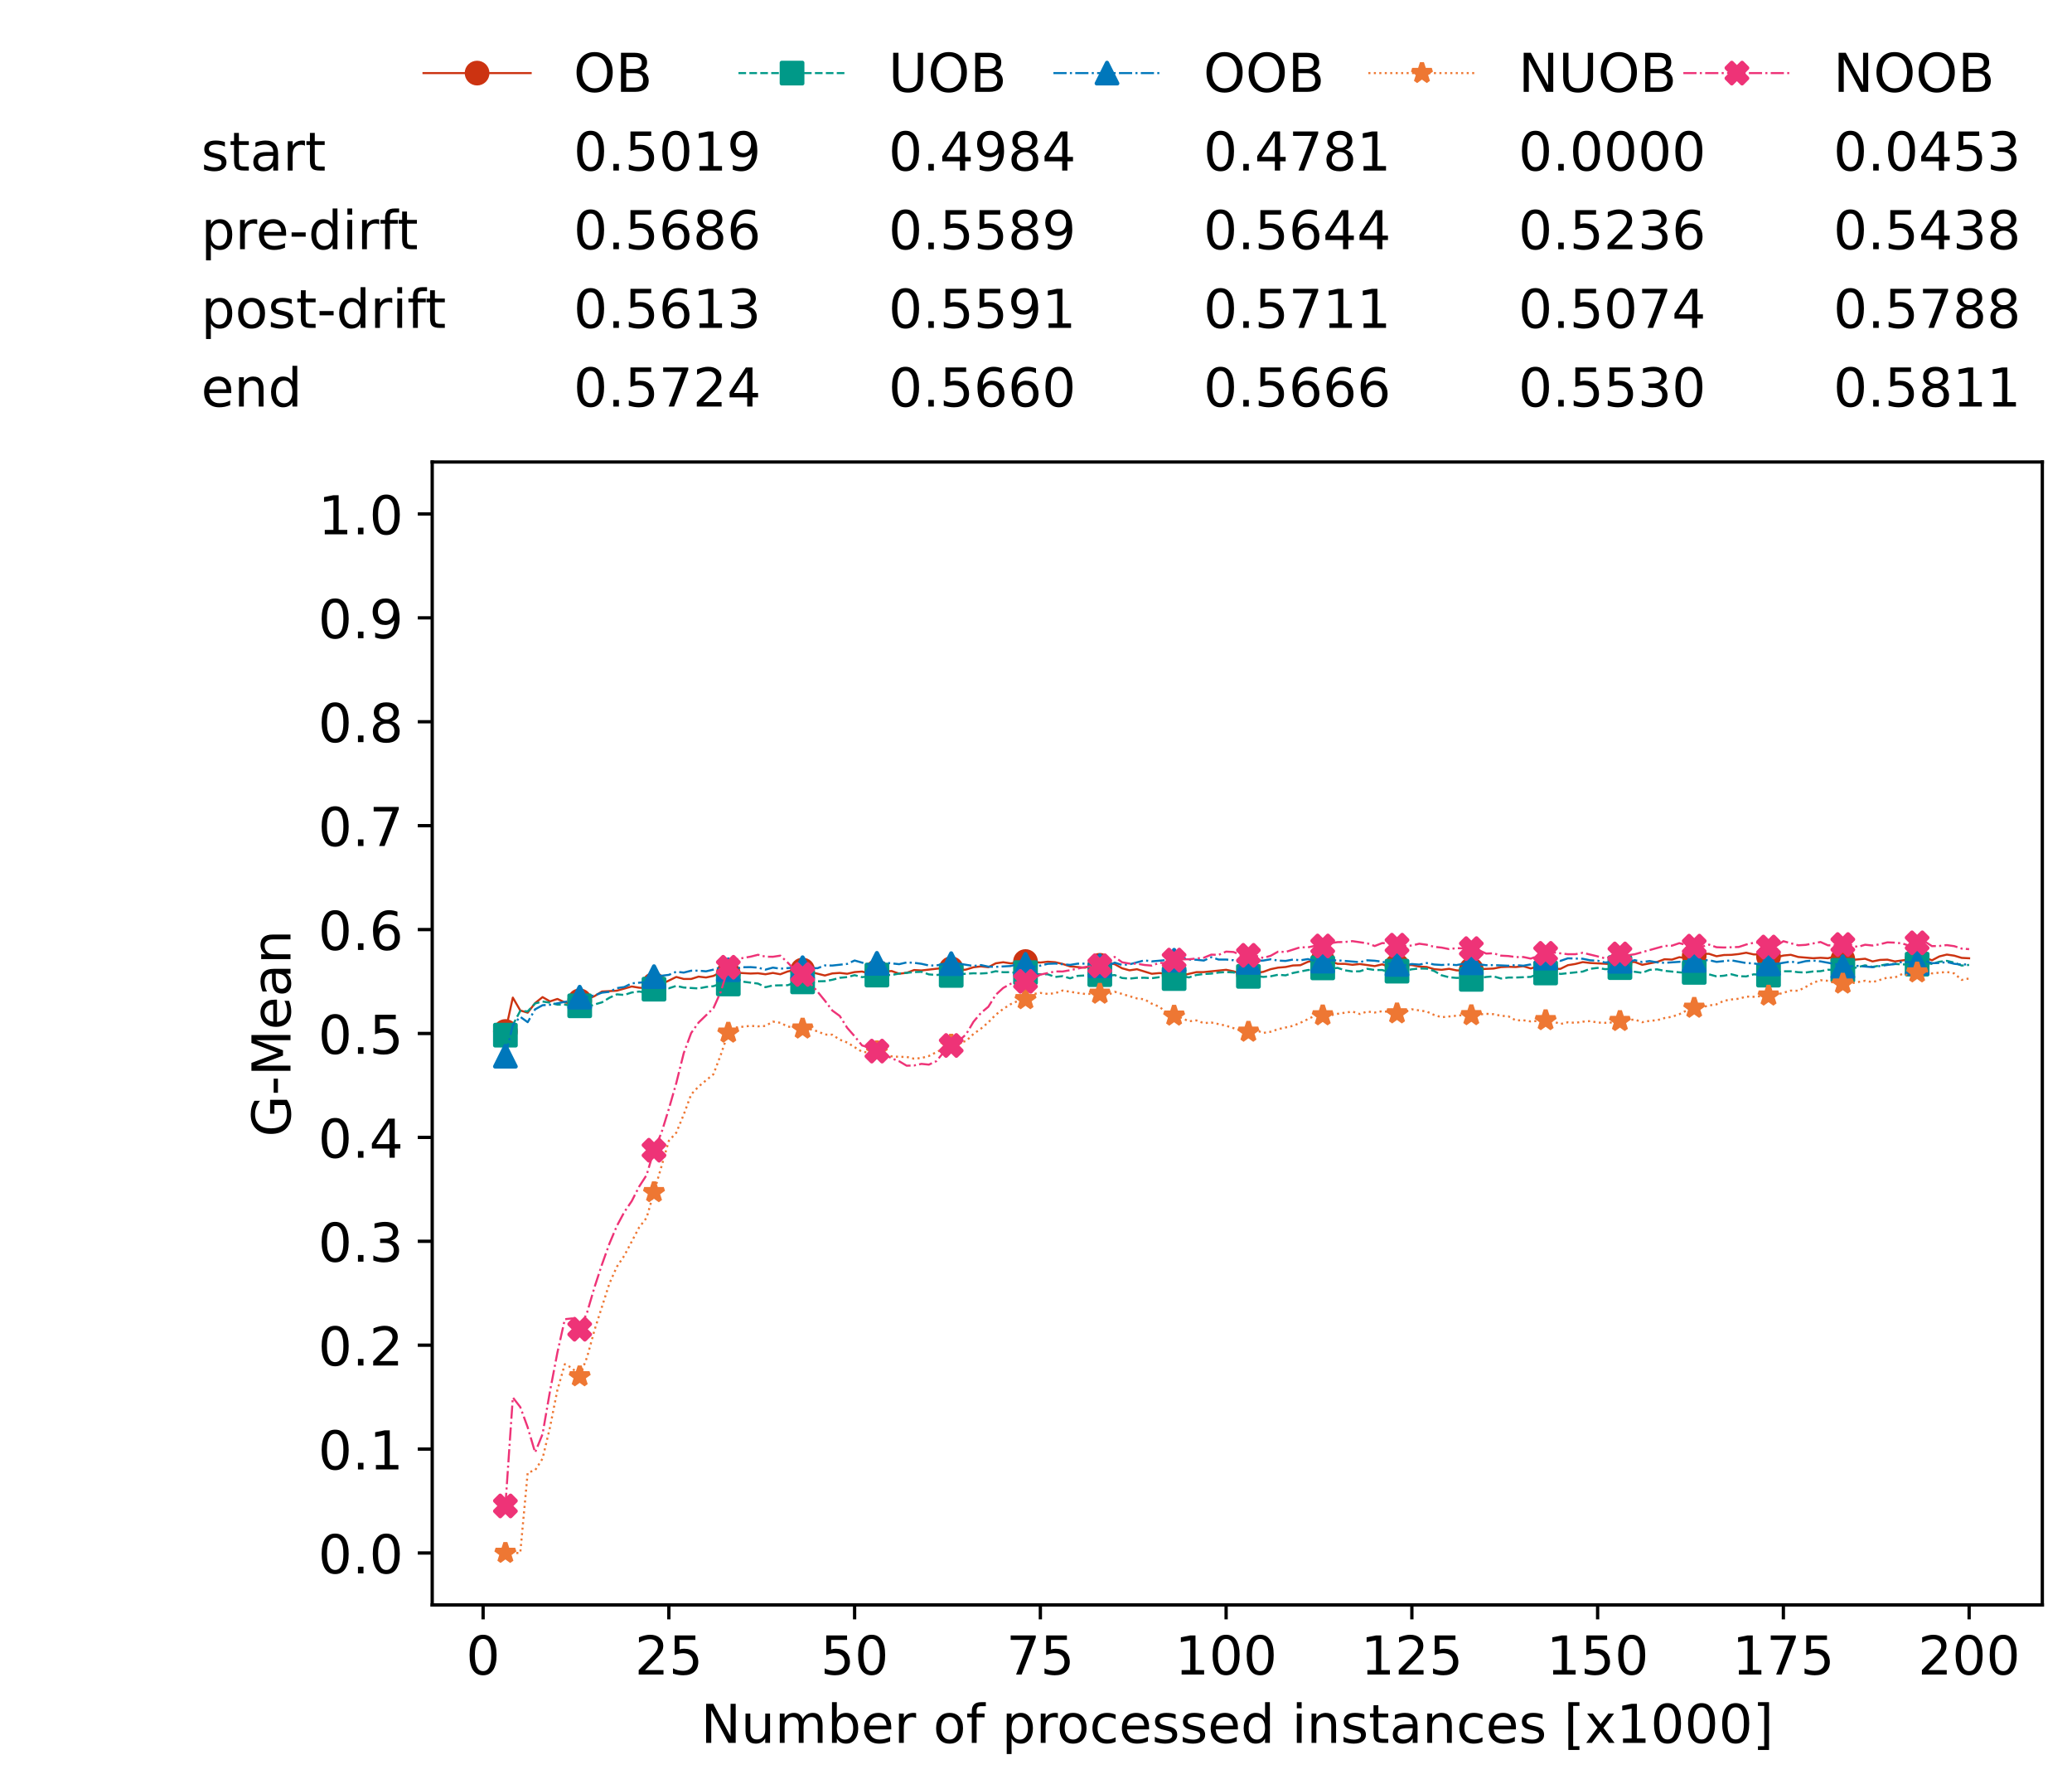 <?xml version="1.0" encoding="utf-8" standalone="no"?>
<!DOCTYPE svg PUBLIC "-//W3C//DTD SVG 1.1//EN"
  "http://www.w3.org/Graphics/SVG/1.1/DTD/svg11.dtd">
<!-- Created with matplotlib (https://matplotlib.org/) -->
<svg height="432.615pt" version="1.1" viewBox="0 0 502.65 432.615" width="502.65pt" xmlns="http://www.w3.org/2000/svg" xmlns:xlink="http://www.w3.org/1999/xlink">
 <defs>
  <style type="text/css">*{stroke-linecap:butt;stroke-linejoin:round;}</style>
 </defs>
 <g id="figure_1">
  <g id="patch_1">
   <path d="M 0 432.615 
L 502.65 432.615 
L 502.65 0 
L 0 0 
z
" style="fill:#ffffff;"/>
  </g>
  <g id="axes_1">
   <g id="patch_2">
    <path d="M 104.85 389.252 
L 495.45 389.252 
L 495.45 112.052 
L 104.85 112.052 
z
" style="fill:#ffffff;"/>
   </g>
   <g id="matplotlib.axis_1">
    <g id="xtick_1">
     <g id="line2d_1">
      <defs>
       <path d="M 0 0 
L 0 3.5 
" id="m11d84beefb" style="stroke:#000000;stroke-width:0.8;"/>
      </defs>
      <g>
       <use style="stroke:#000000;stroke-width:0.8;" x="117.197" xlink:href="#m11d84beefb" y="389.252"/>
      </g>
     </g>
     <g id="text_1">
      <!-- 0 -->
      <g transform="translate(113.061 406.13)scale(0.13 -0.13)">
       <defs>
        <path d="M 31.781 66.406 
Q 24.172 66.406 20.328 58.906 
Q 16.5 51.422 16.5 36.375 
Q 16.5 21.391 20.328 13.891 
Q 24.172 6.391 31.781 6.391 
Q 39.453 6.391 43.281 13.891 
Q 47.125 21.391 47.125 36.375 
Q 47.125 51.422 43.281 58.906 
Q 39.453 66.406 31.781 66.406 
z
M 31.781 74.219 
Q 44.047 74.219 50.516 64.516 
Q 56.984 54.828 56.984 36.375 
Q 56.984 17.969 50.516 8.266 
Q 44.047 -1.422 31.781 -1.422 
Q 19.531 -1.422 13.062 8.266 
Q 6.594 17.969 6.594 36.375 
Q 6.594 54.828 13.062 64.516 
Q 19.531 74.219 31.781 74.219 
z
" id="DejaVuSans-48"/>
       </defs>
       <use xlink:href="#DejaVuSans-48"/>
      </g>
     </g>
    </g>
    <g id="xtick_2">
     <g id="line2d_2">
      <g>
       <use style="stroke:#000000;stroke-width:0.8;" x="162.259" xlink:href="#m11d84beefb" y="389.252"/>
      </g>
     </g>
     <g id="text_2">
      <!-- 25 -->
      <g transform="translate(153.988 406.13)scale(0.13 -0.13)">
       <defs>
        <path d="M 19.188 8.297 
L 53.609 8.297 
L 53.609 0 
L 7.328 0 
L 7.328 8.297 
Q 12.938 14.109 22.625 23.891 
Q 32.328 33.688 34.812 36.531 
Q 39.547 41.844 41.422 45.531 
Q 43.312 49.219 43.312 52.781 
Q 43.312 58.594 39.234 62.25 
Q 35.156 65.922 28.609 65.922 
Q 23.969 65.922 18.812 64.312 
Q 13.672 62.703 7.812 59.422 
L 7.812 69.391 
Q 13.766 71.781 18.938 73 
Q 24.125 74.219 28.422 74.219 
Q 39.75 74.219 46.484 68.547 
Q 53.219 62.891 53.219 53.422 
Q 53.219 48.922 51.531 44.891 
Q 49.859 40.875 45.406 35.406 
Q 44.188 33.984 37.641 27.219 
Q 31.109 20.453 19.188 8.297 
z
" id="DejaVuSans-50"/>
        <path d="M 10.797 72.906 
L 49.516 72.906 
L 49.516 64.594 
L 19.828 64.594 
L 19.828 46.734 
Q 21.969 47.469 24.109 47.828 
Q 26.266 48.188 28.422 48.188 
Q 40.625 48.188 47.75 41.5 
Q 54.891 34.812 54.891 23.391 
Q 54.891 11.625 47.562 5.094 
Q 40.234 -1.422 26.906 -1.422 
Q 22.312 -1.422 17.547 -0.641 
Q 12.797 0.141 7.719 1.703 
L 7.719 11.625 
Q 12.109 9.234 16.797 8.062 
Q 21.484 6.891 26.703 6.891 
Q 35.156 6.891 40.078 11.328 
Q 45.016 15.766 45.016 23.391 
Q 45.016 31 40.078 35.438 
Q 35.156 39.891 26.703 39.891 
Q 22.75 39.891 18.812 39.016 
Q 14.891 38.141 10.797 36.281 
z
" id="DejaVuSans-53"/>
       </defs>
       <use xlink:href="#DejaVuSans-50"/>
       <use x="63.623" xlink:href="#DejaVuSans-53"/>
      </g>
     </g>
    </g>
    <g id="xtick_3">
     <g id="line2d_3">
      <g>
       <use style="stroke:#000000;stroke-width:0.8;" x="207.322" xlink:href="#m11d84beefb" y="389.252"/>
      </g>
     </g>
     <g id="text_3">
      <!-- 50 -->
      <g transform="translate(199.05 406.13)scale(0.13 -0.13)">
       <use xlink:href="#DejaVuSans-53"/>
       <use x="63.623" xlink:href="#DejaVuSans-48"/>
      </g>
     </g>
    </g>
    <g id="xtick_4">
     <g id="line2d_4">
      <g>
       <use style="stroke:#000000;stroke-width:0.8;" x="252.384" xlink:href="#m11d84beefb" y="389.252"/>
      </g>
     </g>
     <g id="text_4">
      <!-- 75 -->
      <g transform="translate(244.113 406.13)scale(0.13 -0.13)">
       <defs>
        <path d="M 8.203 72.906 
L 55.078 72.906 
L 55.078 68.703 
L 28.609 0 
L 18.312 0 
L 43.219 64.594 
L 8.203 64.594 
z
" id="DejaVuSans-55"/>
       </defs>
       <use xlink:href="#DejaVuSans-55"/>
       <use x="63.623" xlink:href="#DejaVuSans-53"/>
      </g>
     </g>
    </g>
    <g id="xtick_5">
     <g id="line2d_5">
      <g>
       <use style="stroke:#000000;stroke-width:0.8;" x="297.446" xlink:href="#m11d84beefb" y="389.252"/>
      </g>
     </g>
     <g id="text_5">
      <!-- 100 -->
      <g transform="translate(285.039 406.13)scale(0.13 -0.13)">
       <defs>
        <path d="M 12.406 8.297 
L 28.516 8.297 
L 28.516 63.922 
L 10.984 60.406 
L 10.984 69.391 
L 28.422 72.906 
L 38.281 72.906 
L 38.281 8.297 
L 54.391 8.297 
L 54.391 0 
L 12.406 0 
z
" id="DejaVuSans-49"/>
       </defs>
       <use xlink:href="#DejaVuSans-49"/>
       <use x="63.623" xlink:href="#DejaVuSans-48"/>
       <use x="127.246" xlink:href="#DejaVuSans-48"/>
      </g>
     </g>
    </g>
    <g id="xtick_6">
     <g id="line2d_6">
      <g>
       <use style="stroke:#000000;stroke-width:0.8;" x="342.509" xlink:href="#m11d84beefb" y="389.252"/>
      </g>
     </g>
     <g id="text_6">
      <!-- 125 -->
      <g transform="translate(330.102 406.13)scale(0.13 -0.13)">
       <use xlink:href="#DejaVuSans-49"/>
       <use x="63.623" xlink:href="#DejaVuSans-50"/>
       <use x="127.246" xlink:href="#DejaVuSans-53"/>
      </g>
     </g>
    </g>
    <g id="xtick_7">
     <g id="line2d_7">
      <g>
       <use style="stroke:#000000;stroke-width:0.8;" x="387.571" xlink:href="#m11d84beefb" y="389.252"/>
      </g>
     </g>
     <g id="text_7">
      <!-- 150 -->
      <g transform="translate(375.164 406.13)scale(0.13 -0.13)">
       <use xlink:href="#DejaVuSans-49"/>
       <use x="63.623" xlink:href="#DejaVuSans-53"/>
       <use x="127.246" xlink:href="#DejaVuSans-48"/>
      </g>
     </g>
    </g>
    <g id="xtick_8">
     <g id="line2d_8">
      <g>
       <use style="stroke:#000000;stroke-width:0.8;" x="432.633" xlink:href="#m11d84beefb" y="389.252"/>
      </g>
     </g>
     <g id="text_8">
      <!-- 175 -->
      <g transform="translate(420.226 406.13)scale(0.13 -0.13)">
       <use xlink:href="#DejaVuSans-49"/>
       <use x="63.623" xlink:href="#DejaVuSans-55"/>
       <use x="127.246" xlink:href="#DejaVuSans-53"/>
      </g>
     </g>
    </g>
    <g id="xtick_9">
     <g id="line2d_9">
      <g>
       <use style="stroke:#000000;stroke-width:0.8;" x="477.695" xlink:href="#m11d84beefb" y="389.252"/>
      </g>
     </g>
     <g id="text_9">
      <!-- 200 -->
      <g transform="translate(465.289 406.13)scale(0.13 -0.13)">
       <use xlink:href="#DejaVuSans-50"/>
       <use x="63.623" xlink:href="#DejaVuSans-48"/>
       <use x="127.246" xlink:href="#DejaVuSans-48"/>
      </g>
     </g>
    </g>
    <g id="text_10">
     <!-- Number of processed instances [x1000] -->
     <g transform="translate(170.025 422.711)scale(0.13 -0.13)">
      <defs>
       <path d="M 9.812 72.906 
L 23.094 72.906 
L 55.422 11.922 
L 55.422 72.906 
L 64.984 72.906 
L 64.984 0 
L 51.703 0 
L 19.391 60.984 
L 19.391 0 
L 9.812 0 
z
" id="DejaVuSans-78"/>
       <path d="M 8.5 21.578 
L 8.5 54.688 
L 17.484 54.688 
L 17.484 21.922 
Q 17.484 14.156 20.5 10.266 
Q 23.531 6.391 29.594 6.391 
Q 36.859 6.391 41.078 11.031 
Q 45.312 15.672 45.312 23.688 
L 45.312 54.688 
L 54.297 54.688 
L 54.297 0 
L 45.312 0 
L 45.312 8.406 
Q 42.047 3.422 37.719 1 
Q 33.406 -1.422 27.688 -1.422 
Q 18.266 -1.422 13.375 4.438 
Q 8.5 10.297 8.5 21.578 
z
M 31.109 56 
z
" id="DejaVuSans-117"/>
       <path d="M 52 44.188 
Q 55.375 50.25 60.062 53.125 
Q 64.75 56 71.094 56 
Q 79.641 56 84.281 50.016 
Q 88.922 44.047 88.922 33.016 
L 88.922 0 
L 79.891 0 
L 79.891 32.719 
Q 79.891 40.578 77.094 44.375 
Q 74.312 48.188 68.609 48.188 
Q 61.625 48.188 57.562 43.547 
Q 53.516 38.922 53.516 30.906 
L 53.516 0 
L 44.484 0 
L 44.484 32.719 
Q 44.484 40.625 41.703 44.406 
Q 38.922 48.188 33.109 48.188 
Q 26.219 48.188 22.156 43.531 
Q 18.109 38.875 18.109 30.906 
L 18.109 0 
L 9.078 0 
L 9.078 54.688 
L 18.109 54.688 
L 18.109 46.188 
Q 21.188 51.219 25.484 53.609 
Q 29.781 56 35.688 56 
Q 41.656 56 45.828 52.969 
Q 50 49.953 52 44.188 
z
" id="DejaVuSans-109"/>
       <path d="M 48.688 27.297 
Q 48.688 37.203 44.609 42.844 
Q 40.531 48.484 33.406 48.484 
Q 26.266 48.484 22.188 42.844 
Q 18.109 37.203 18.109 27.297 
Q 18.109 17.391 22.188 11.75 
Q 26.266 6.109 33.406 6.109 
Q 40.531 6.109 44.609 11.75 
Q 48.688 17.391 48.688 27.297 
z
M 18.109 46.391 
Q 20.953 51.266 25.266 53.625 
Q 29.594 56 35.594 56 
Q 45.562 56 51.781 48.094 
Q 58.016 40.188 58.016 27.297 
Q 58.016 14.406 51.781 6.484 
Q 45.562 -1.422 35.594 -1.422 
Q 29.594 -1.422 25.266 0.953 
Q 20.953 3.328 18.109 8.203 
L 18.109 0 
L 9.078 0 
L 9.078 75.984 
L 18.109 75.984 
z
" id="DejaVuSans-98"/>
       <path d="M 56.203 29.594 
L 56.203 25.203 
L 14.891 25.203 
Q 15.484 15.922 20.484 11.062 
Q 25.484 6.203 34.422 6.203 
Q 39.594 6.203 44.453 7.469 
Q 49.312 8.734 54.109 11.281 
L 54.109 2.781 
Q 49.266 0.734 44.188 -0.344 
Q 39.109 -1.422 33.891 -1.422 
Q 20.797 -1.422 13.156 6.188 
Q 5.516 13.812 5.516 26.812 
Q 5.516 40.234 12.766 48.109 
Q 20.016 56 32.328 56 
Q 43.359 56 49.781 48.891 
Q 56.203 41.797 56.203 29.594 
z
M 47.219 32.234 
Q 47.125 39.594 43.094 43.984 
Q 39.062 48.391 32.422 48.391 
Q 24.906 48.391 20.391 44.141 
Q 15.875 39.891 15.188 32.172 
z
" id="DejaVuSans-101"/>
       <path d="M 41.109 46.297 
Q 39.594 47.172 37.812 47.578 
Q 36.031 48 33.891 48 
Q 26.266 48 22.188 43.047 
Q 18.109 38.094 18.109 28.812 
L 18.109 0 
L 9.078 0 
L 9.078 54.688 
L 18.109 54.688 
L 18.109 46.188 
Q 20.953 51.172 25.484 53.578 
Q 30.031 56 36.531 56 
Q 37.453 56 38.578 55.875 
Q 39.703 55.766 41.062 55.516 
z
" id="DejaVuSans-114"/>
       <path id="DejaVuSans-32"/>
       <path d="M 30.609 48.391 
Q 23.391 48.391 19.188 42.75 
Q 14.984 37.109 14.984 27.297 
Q 14.984 17.484 19.156 11.844 
Q 23.344 6.203 30.609 6.203 
Q 37.797 6.203 41.984 11.859 
Q 46.188 17.531 46.188 27.297 
Q 46.188 37.016 41.984 42.703 
Q 37.797 48.391 30.609 48.391 
z
M 30.609 56 
Q 42.328 56 49.016 48.375 
Q 55.719 40.766 55.719 27.297 
Q 55.719 13.875 49.016 6.219 
Q 42.328 -1.422 30.609 -1.422 
Q 18.844 -1.422 12.172 6.219 
Q 5.516 13.875 5.516 27.297 
Q 5.516 40.766 12.172 48.375 
Q 18.844 56 30.609 56 
z
" id="DejaVuSans-111"/>
       <path d="M 37.109 75.984 
L 37.109 68.5 
L 28.516 68.5 
Q 23.688 68.5 21.797 66.547 
Q 19.922 64.594 19.922 59.516 
L 19.922 54.688 
L 34.719 54.688 
L 34.719 47.703 
L 19.922 47.703 
L 19.922 0 
L 10.891 0 
L 10.891 47.703 
L 2.297 47.703 
L 2.297 54.688 
L 10.891 54.688 
L 10.891 58.5 
Q 10.891 67.625 15.141 71.797 
Q 19.391 75.984 28.609 75.984 
z
" id="DejaVuSans-102"/>
       <path d="M 18.109 8.203 
L 18.109 -20.797 
L 9.078 -20.797 
L 9.078 54.688 
L 18.109 54.688 
L 18.109 46.391 
Q 20.953 51.266 25.266 53.625 
Q 29.594 56 35.594 56 
Q 45.562 56 51.781 48.094 
Q 58.016 40.188 58.016 27.297 
Q 58.016 14.406 51.781 6.484 
Q 45.562 -1.422 35.594 -1.422 
Q 29.594 -1.422 25.266 0.953 
Q 20.953 3.328 18.109 8.203 
z
M 48.688 27.297 
Q 48.688 37.203 44.609 42.844 
Q 40.531 48.484 33.406 48.484 
Q 26.266 48.484 22.188 42.844 
Q 18.109 37.203 18.109 27.297 
Q 18.109 17.391 22.188 11.75 
Q 26.266 6.109 33.406 6.109 
Q 40.531 6.109 44.609 11.75 
Q 48.688 17.391 48.688 27.297 
z
" id="DejaVuSans-112"/>
       <path d="M 48.781 52.594 
L 48.781 44.188 
Q 44.969 46.297 41.141 47.344 
Q 37.312 48.391 33.406 48.391 
Q 24.656 48.391 19.812 42.844 
Q 14.984 37.312 14.984 27.297 
Q 14.984 17.281 19.812 11.734 
Q 24.656 6.203 33.406 6.203 
Q 37.312 6.203 41.141 7.25 
Q 44.969 8.297 48.781 10.406 
L 48.781 2.094 
Q 45.016 0.344 40.984 -0.531 
Q 36.969 -1.422 32.422 -1.422 
Q 20.062 -1.422 12.781 6.344 
Q 5.516 14.109 5.516 27.297 
Q 5.516 40.672 12.859 48.328 
Q 20.219 56 33.016 56 
Q 37.156 56 41.109 55.141 
Q 45.062 54.297 48.781 52.594 
z
" id="DejaVuSans-99"/>
       <path d="M 44.281 53.078 
L 44.281 44.578 
Q 40.484 46.531 36.375 47.5 
Q 32.281 48.484 27.875 48.484 
Q 21.188 48.484 17.844 46.438 
Q 14.5 44.391 14.5 40.281 
Q 14.5 37.156 16.891 35.375 
Q 19.281 33.594 26.516 31.984 
L 29.594 31.297 
Q 39.156 29.25 43.188 25.516 
Q 47.219 21.781 47.219 15.094 
Q 47.219 7.469 41.188 3.016 
Q 35.156 -1.422 24.609 -1.422 
Q 20.219 -1.422 15.453 -0.562 
Q 10.688 0.297 5.422 2 
L 5.422 11.281 
Q 10.406 8.688 15.234 7.391 
Q 20.062 6.109 24.812 6.109 
Q 31.156 6.109 34.562 8.281 
Q 37.984 10.453 37.984 14.406 
Q 37.984 18.062 35.516 20.016 
Q 33.062 21.969 24.703 23.781 
L 21.578 24.516 
Q 13.234 26.266 9.516 29.906 
Q 5.812 33.547 5.812 39.891 
Q 5.812 47.609 11.281 51.797 
Q 16.75 56 26.812 56 
Q 31.781 56 36.172 55.266 
Q 40.578 54.547 44.281 53.078 
z
" id="DejaVuSans-115"/>
       <path d="M 45.406 46.391 
L 45.406 75.984 
L 54.391 75.984 
L 54.391 0 
L 45.406 0 
L 45.406 8.203 
Q 42.578 3.328 38.25 0.953 
Q 33.938 -1.422 27.875 -1.422 
Q 17.969 -1.422 11.734 6.484 
Q 5.516 14.406 5.516 27.297 
Q 5.516 40.188 11.734 48.094 
Q 17.969 56 27.875 56 
Q 33.938 56 38.25 53.625 
Q 42.578 51.266 45.406 46.391 
z
M 14.797 27.297 
Q 14.797 17.391 18.875 11.75 
Q 22.953 6.109 30.078 6.109 
Q 37.203 6.109 41.297 11.75 
Q 45.406 17.391 45.406 27.297 
Q 45.406 37.203 41.297 42.844 
Q 37.203 48.484 30.078 48.484 
Q 22.953 48.484 18.875 42.844 
Q 14.797 37.203 14.797 27.297 
z
" id="DejaVuSans-100"/>
       <path d="M 9.422 54.688 
L 18.406 54.688 
L 18.406 0 
L 9.422 0 
z
M 9.422 75.984 
L 18.406 75.984 
L 18.406 64.594 
L 9.422 64.594 
z
" id="DejaVuSans-105"/>
       <path d="M 54.891 33.016 
L 54.891 0 
L 45.906 0 
L 45.906 32.719 
Q 45.906 40.484 42.875 44.328 
Q 39.844 48.188 33.797 48.188 
Q 26.516 48.188 22.312 43.547 
Q 18.109 38.922 18.109 30.906 
L 18.109 0 
L 9.078 0 
L 9.078 54.688 
L 18.109 54.688 
L 18.109 46.188 
Q 21.344 51.125 25.703 53.562 
Q 30.078 56 35.797 56 
Q 45.219 56 50.047 50.172 
Q 54.891 44.344 54.891 33.016 
z
" id="DejaVuSans-110"/>
       <path d="M 18.312 70.219 
L 18.312 54.688 
L 36.812 54.688 
L 36.812 47.703 
L 18.312 47.703 
L 18.312 18.016 
Q 18.312 11.328 20.141 9.422 
Q 21.969 7.516 27.594 7.516 
L 36.812 7.516 
L 36.812 0 
L 27.594 0 
Q 17.188 0 13.234 3.875 
Q 9.281 7.766 9.281 18.016 
L 9.281 47.703 
L 2.688 47.703 
L 2.688 54.688 
L 9.281 54.688 
L 9.281 70.219 
z
" id="DejaVuSans-116"/>
       <path d="M 34.281 27.484 
Q 23.391 27.484 19.188 25 
Q 14.984 22.516 14.984 16.5 
Q 14.984 11.719 18.141 8.906 
Q 21.297 6.109 26.703 6.109 
Q 34.188 6.109 38.703 11.406 
Q 43.219 16.703 43.219 25.484 
L 43.219 27.484 
z
M 52.203 31.203 
L 52.203 0 
L 43.219 0 
L 43.219 8.297 
Q 40.141 3.328 35.547 0.953 
Q 30.953 -1.422 24.312 -1.422 
Q 15.922 -1.422 10.953 3.297 
Q 6 8.016 6 15.922 
Q 6 25.141 12.172 29.828 
Q 18.359 34.516 30.609 34.516 
L 43.219 34.516 
L 43.219 35.406 
Q 43.219 41.609 39.141 45 
Q 35.062 48.391 27.688 48.391 
Q 23 48.391 18.547 47.266 
Q 14.109 46.141 10.016 43.891 
L 10.016 52.203 
Q 14.938 54.109 19.578 55.047 
Q 24.219 56 28.609 56 
Q 40.484 56 46.344 49.844 
Q 52.203 43.703 52.203 31.203 
z
" id="DejaVuSans-97"/>
       <path d="M 8.594 75.984 
L 29.297 75.984 
L 29.297 69 
L 17.578 69 
L 17.578 -6.203 
L 29.297 -6.203 
L 29.297 -13.188 
L 8.594 -13.188 
z
" id="DejaVuSans-91"/>
       <path d="M 54.891 54.688 
L 35.109 28.078 
L 55.906 0 
L 45.312 0 
L 29.391 21.484 
L 13.484 0 
L 2.875 0 
L 24.125 28.609 
L 4.688 54.688 
L 15.281 54.688 
L 29.781 35.203 
L 44.281 54.688 
z
" id="DejaVuSans-120"/>
       <path d="M 30.422 75.984 
L 30.422 -13.188 
L 9.719 -13.188 
L 9.719 -6.203 
L 21.391 -6.203 
L 21.391 69 
L 9.719 69 
L 9.719 75.984 
z
" id="DejaVuSans-93"/>
      </defs>
      <use xlink:href="#DejaVuSans-78"/>
      <use x="74.805" xlink:href="#DejaVuSans-117"/>
      <use x="138.184" xlink:href="#DejaVuSans-109"/>
      <use x="235.596" xlink:href="#DejaVuSans-98"/>
      <use x="299.072" xlink:href="#DejaVuSans-101"/>
      <use x="360.596" xlink:href="#DejaVuSans-114"/>
      <use x="401.709" xlink:href="#DejaVuSans-32"/>
      <use x="433.496" xlink:href="#DejaVuSans-111"/>
      <use x="494.678" xlink:href="#DejaVuSans-102"/>
      <use x="529.883" xlink:href="#DejaVuSans-32"/>
      <use x="561.67" xlink:href="#DejaVuSans-112"/>
      <use x="625.146" xlink:href="#DejaVuSans-114"/>
      <use x="664.01" xlink:href="#DejaVuSans-111"/>
      <use x="725.191" xlink:href="#DejaVuSans-99"/>
      <use x="780.172" xlink:href="#DejaVuSans-101"/>
      <use x="841.695" xlink:href="#DejaVuSans-115"/>
      <use x="893.795" xlink:href="#DejaVuSans-115"/>
      <use x="945.895" xlink:href="#DejaVuSans-101"/>
      <use x="1007.418" xlink:href="#DejaVuSans-100"/>
      <use x="1070.895" xlink:href="#DejaVuSans-32"/>
      <use x="1102.682" xlink:href="#DejaVuSans-105"/>
      <use x="1130.465" xlink:href="#DejaVuSans-110"/>
      <use x="1193.844" xlink:href="#DejaVuSans-115"/>
      <use x="1245.943" xlink:href="#DejaVuSans-116"/>
      <use x="1285.152" xlink:href="#DejaVuSans-97"/>
      <use x="1346.432" xlink:href="#DejaVuSans-110"/>
      <use x="1409.811" xlink:href="#DejaVuSans-99"/>
      <use x="1464.791" xlink:href="#DejaVuSans-101"/>
      <use x="1526.314" xlink:href="#DejaVuSans-115"/>
      <use x="1578.414" xlink:href="#DejaVuSans-32"/>
      <use x="1610.201" xlink:href="#DejaVuSans-91"/>
      <use x="1649.215" xlink:href="#DejaVuSans-120"/>
      <use x="1708.395" xlink:href="#DejaVuSans-49"/>
      <use x="1772.018" xlink:href="#DejaVuSans-48"/>
      <use x="1835.641" xlink:href="#DejaVuSans-48"/>
      <use x="1899.264" xlink:href="#DejaVuSans-48"/>
      <use x="1962.887" xlink:href="#DejaVuSans-93"/>
     </g>
    </g>
   </g>
   <g id="matplotlib.axis_2">
    <g id="ytick_1">
     <g id="line2d_10">
      <defs>
       <path d="M 0 0 
L -3.5 0 
" id="mb1c2c52802" style="stroke:#000000;stroke-width:0.8;"/>
      </defs>
      <g>
       <use style="stroke:#000000;stroke-width:0.8;" x="104.85" xlink:href="#mb1c2c52802" y="376.652"/>
      </g>
     </g>
     <g id="text_11">
      <!-- 0.0 -->
      <g transform="translate(77.176 381.591)scale(0.13 -0.13)">
       <defs>
        <path d="M 10.688 12.406 
L 21 12.406 
L 21 0 
L 10.688 0 
z
" id="DejaVuSans-46"/>
       </defs>
       <use xlink:href="#DejaVuSans-48"/>
       <use x="63.623" xlink:href="#DejaVuSans-46"/>
       <use x="95.41" xlink:href="#DejaVuSans-48"/>
      </g>
     </g>
    </g>
    <g id="ytick_2">
     <g id="line2d_11">
      <g>
       <use style="stroke:#000000;stroke-width:0.8;" x="104.85" xlink:href="#mb1c2c52802" y="351.452"/>
      </g>
     </g>
     <g id="text_12">
      <!-- 0.1 -->
      <g transform="translate(77.176 356.391)scale(0.13 -0.13)">
       <use xlink:href="#DejaVuSans-48"/>
       <use x="63.623" xlink:href="#DejaVuSans-46"/>
       <use x="95.41" xlink:href="#DejaVuSans-49"/>
      </g>
     </g>
    </g>
    <g id="ytick_3">
     <g id="line2d_12">
      <g>
       <use style="stroke:#000000;stroke-width:0.8;" x="104.85" xlink:href="#mb1c2c52802" y="326.252"/>
      </g>
     </g>
     <g id="text_13">
      <!-- 0.2 -->
      <g transform="translate(77.176 331.191)scale(0.13 -0.13)">
       <use xlink:href="#DejaVuSans-48"/>
       <use x="63.623" xlink:href="#DejaVuSans-46"/>
       <use x="95.41" xlink:href="#DejaVuSans-50"/>
      </g>
     </g>
    </g>
    <g id="ytick_4">
     <g id="line2d_13">
      <g>
       <use style="stroke:#000000;stroke-width:0.8;" x="104.85" xlink:href="#mb1c2c52802" y="301.052"/>
      </g>
     </g>
     <g id="text_14">
      <!-- 0.3 -->
      <g transform="translate(77.176 305.991)scale(0.13 -0.13)">
       <defs>
        <path d="M 40.578 39.312 
Q 47.656 37.797 51.625 33 
Q 55.609 28.219 55.609 21.188 
Q 55.609 10.406 48.188 4.484 
Q 40.766 -1.422 27.094 -1.422 
Q 22.516 -1.422 17.656 -0.516 
Q 12.797 0.391 7.625 2.203 
L 7.625 11.719 
Q 11.719 9.328 16.594 8.109 
Q 21.484 6.891 26.812 6.891 
Q 36.078 6.891 40.938 10.547 
Q 45.797 14.203 45.797 21.188 
Q 45.797 27.641 41.281 31.266 
Q 36.766 34.906 28.719 34.906 
L 20.219 34.906 
L 20.219 43.016 
L 29.109 43.016 
Q 36.375 43.016 40.234 45.922 
Q 44.094 48.828 44.094 54.297 
Q 44.094 59.906 40.109 62.906 
Q 36.141 65.922 28.719 65.922 
Q 24.656 65.922 20.016 65.031 
Q 15.375 64.156 9.812 62.312 
L 9.812 71.094 
Q 15.438 72.656 20.344 73.438 
Q 25.25 74.219 29.594 74.219 
Q 40.828 74.219 47.359 69.109 
Q 53.906 64.016 53.906 55.328 
Q 53.906 49.266 50.438 45.094 
Q 46.969 40.922 40.578 39.312 
z
" id="DejaVuSans-51"/>
       </defs>
       <use xlink:href="#DejaVuSans-48"/>
       <use x="63.623" xlink:href="#DejaVuSans-46"/>
       <use x="95.41" xlink:href="#DejaVuSans-51"/>
      </g>
     </g>
    </g>
    <g id="ytick_5">
     <g id="line2d_14">
      <g>
       <use style="stroke:#000000;stroke-width:0.8;" x="104.85" xlink:href="#mb1c2c52802" y="275.852"/>
      </g>
     </g>
     <g id="text_15">
      <!-- 0.4 -->
      <g transform="translate(77.176 280.791)scale(0.13 -0.13)">
       <defs>
        <path d="M 37.797 64.312 
L 12.891 25.391 
L 37.797 25.391 
z
M 35.203 72.906 
L 47.609 72.906 
L 47.609 25.391 
L 58.016 25.391 
L 58.016 17.188 
L 47.609 17.188 
L 47.609 0 
L 37.797 0 
L 37.797 17.188 
L 4.891 17.188 
L 4.891 26.703 
z
" id="DejaVuSans-52"/>
       </defs>
       <use xlink:href="#DejaVuSans-48"/>
       <use x="63.623" xlink:href="#DejaVuSans-46"/>
       <use x="95.41" xlink:href="#DejaVuSans-52"/>
      </g>
     </g>
    </g>
    <g id="ytick_6">
     <g id="line2d_15">
      <g>
       <use style="stroke:#000000;stroke-width:0.8;" x="104.85" xlink:href="#mb1c2c52802" y="250.652"/>
      </g>
     </g>
     <g id="text_16">
      <!-- 0.5 -->
      <g transform="translate(77.176 255.591)scale(0.13 -0.13)">
       <use xlink:href="#DejaVuSans-48"/>
       <use x="63.623" xlink:href="#DejaVuSans-46"/>
       <use x="95.41" xlink:href="#DejaVuSans-53"/>
      </g>
     </g>
    </g>
    <g id="ytick_7">
     <g id="line2d_16">
      <g>
       <use style="stroke:#000000;stroke-width:0.8;" x="104.85" xlink:href="#mb1c2c52802" y="225.452"/>
      </g>
     </g>
     <g id="text_17">
      <!-- 0.6 -->
      <g transform="translate(77.176 230.391)scale(0.13 -0.13)">
       <defs>
        <path d="M 33.016 40.375 
Q 26.375 40.375 22.484 35.828 
Q 18.609 31.297 18.609 23.391 
Q 18.609 15.531 22.484 10.953 
Q 26.375 6.391 33.016 6.391 
Q 39.656 6.391 43.531 10.953 
Q 47.406 15.531 47.406 23.391 
Q 47.406 31.297 43.531 35.828 
Q 39.656 40.375 33.016 40.375 
z
M 52.594 71.297 
L 52.594 62.312 
Q 48.875 64.062 45.094 64.984 
Q 41.312 65.922 37.594 65.922 
Q 27.828 65.922 22.672 59.328 
Q 17.531 52.734 16.797 39.406 
Q 19.672 43.656 24.016 45.922 
Q 28.375 48.188 33.594 48.188 
Q 44.578 48.188 50.953 41.516 
Q 57.328 34.859 57.328 23.391 
Q 57.328 12.156 50.688 5.359 
Q 44.047 -1.422 33.016 -1.422 
Q 20.359 -1.422 13.672 8.266 
Q 6.984 17.969 6.984 36.375 
Q 6.984 53.656 15.188 63.938 
Q 23.391 74.219 37.203 74.219 
Q 40.922 74.219 44.703 73.484 
Q 48.484 72.75 52.594 71.297 
z
" id="DejaVuSans-54"/>
       </defs>
       <use xlink:href="#DejaVuSans-48"/>
       <use x="63.623" xlink:href="#DejaVuSans-46"/>
       <use x="95.41" xlink:href="#DejaVuSans-54"/>
      </g>
     </g>
    </g>
    <g id="ytick_8">
     <g id="line2d_17">
      <g>
       <use style="stroke:#000000;stroke-width:0.8;" x="104.85" xlink:href="#mb1c2c52802" y="200.252"/>
      </g>
     </g>
     <g id="text_18">
      <!-- 0.7 -->
      <g transform="translate(77.176 205.191)scale(0.13 -0.13)">
       <use xlink:href="#DejaVuSans-48"/>
       <use x="63.623" xlink:href="#DejaVuSans-46"/>
       <use x="95.41" xlink:href="#DejaVuSans-55"/>
      </g>
     </g>
    </g>
    <g id="ytick_9">
     <g id="line2d_18">
      <g>
       <use style="stroke:#000000;stroke-width:0.8;" x="104.85" xlink:href="#mb1c2c52802" y="175.052"/>
      </g>
     </g>
     <g id="text_19">
      <!-- 0.8 -->
      <g transform="translate(77.176 179.991)scale(0.13 -0.13)">
       <defs>
        <path d="M 31.781 34.625 
Q 24.75 34.625 20.719 30.859 
Q 16.703 27.094 16.703 20.516 
Q 16.703 13.922 20.719 10.156 
Q 24.75 6.391 31.781 6.391 
Q 38.812 6.391 42.859 10.172 
Q 46.922 13.969 46.922 20.516 
Q 46.922 27.094 42.891 30.859 
Q 38.875 34.625 31.781 34.625 
z
M 21.922 38.812 
Q 15.578 40.375 12.031 44.719 
Q 8.5 49.078 8.5 55.328 
Q 8.5 64.062 14.719 69.141 
Q 20.953 74.219 31.781 74.219 
Q 42.672 74.219 48.875 69.141 
Q 55.078 64.062 55.078 55.328 
Q 55.078 49.078 51.531 44.719 
Q 48 40.375 41.703 38.812 
Q 48.828 37.156 52.797 32.312 
Q 56.781 27.484 56.781 20.516 
Q 56.781 9.906 50.312 4.234 
Q 43.844 -1.422 31.781 -1.422 
Q 19.734 -1.422 13.25 4.234 
Q 6.781 9.906 6.781 20.516 
Q 6.781 27.484 10.781 32.312 
Q 14.797 37.156 21.922 38.812 
z
M 18.312 54.391 
Q 18.312 48.734 21.844 45.562 
Q 25.391 42.391 31.781 42.391 
Q 38.141 42.391 41.719 45.562 
Q 45.312 48.734 45.312 54.391 
Q 45.312 60.062 41.719 63.234 
Q 38.141 66.406 31.781 66.406 
Q 25.391 66.406 21.844 63.234 
Q 18.312 60.062 18.312 54.391 
z
" id="DejaVuSans-56"/>
       </defs>
       <use xlink:href="#DejaVuSans-48"/>
       <use x="63.623" xlink:href="#DejaVuSans-46"/>
       <use x="95.41" xlink:href="#DejaVuSans-56"/>
      </g>
     </g>
    </g>
    <g id="ytick_10">
     <g id="line2d_19">
      <g>
       <use style="stroke:#000000;stroke-width:0.8;" x="104.85" xlink:href="#mb1c2c52802" y="149.852"/>
      </g>
     </g>
     <g id="text_20">
      <!-- 0.9 -->
      <g transform="translate(77.176 154.791)scale(0.13 -0.13)">
       <defs>
        <path d="M 10.984 1.516 
L 10.984 10.5 
Q 14.703 8.734 18.5 7.812 
Q 22.312 6.891 25.984 6.891 
Q 35.75 6.891 40.891 13.453 
Q 46.047 20.016 46.781 33.406 
Q 43.953 29.203 39.594 26.953 
Q 35.25 24.703 29.984 24.703 
Q 19.047 24.703 12.672 31.312 
Q 6.297 37.938 6.297 49.422 
Q 6.297 60.641 12.938 67.422 
Q 19.578 74.219 30.609 74.219 
Q 43.266 74.219 49.922 64.516 
Q 56.594 54.828 56.594 36.375 
Q 56.594 19.141 48.406 8.859 
Q 40.234 -1.422 26.422 -1.422 
Q 22.703 -1.422 18.891 -0.688 
Q 15.094 0.047 10.984 1.516 
z
M 30.609 32.422 
Q 37.25 32.422 41.125 36.953 
Q 45.016 41.5 45.016 49.422 
Q 45.016 57.281 41.125 61.844 
Q 37.25 66.406 30.609 66.406 
Q 23.969 66.406 20.094 61.844 
Q 16.219 57.281 16.219 49.422 
Q 16.219 41.5 20.094 36.953 
Q 23.969 32.422 30.609 32.422 
z
" id="DejaVuSans-57"/>
       </defs>
       <use xlink:href="#DejaVuSans-48"/>
       <use x="63.623" xlink:href="#DejaVuSans-46"/>
       <use x="95.41" xlink:href="#DejaVuSans-57"/>
      </g>
     </g>
    </g>
    <g id="ytick_11">
     <g id="line2d_20">
      <g>
       <use style="stroke:#000000;stroke-width:0.8;" x="104.85" xlink:href="#mb1c2c52802" y="124.652"/>
      </g>
     </g>
     <g id="text_21">
      <!-- 1.0 -->
      <g transform="translate(77.176 129.591)scale(0.13 -0.13)">
       <use xlink:href="#DejaVuSans-49"/>
       <use x="63.623" xlink:href="#DejaVuSans-46"/>
       <use x="95.41" xlink:href="#DejaVuSans-48"/>
      </g>
     </g>
    </g>
    <g id="text_22">
     <!-- G-Mean -->
     <g transform="translate(70.472 275.744)rotate(-90)scale(0.13 -0.13)">
      <defs>
       <path d="M 59.516 10.406 
L 59.516 29.984 
L 43.406 29.984 
L 43.406 38.094 
L 69.281 38.094 
L 69.281 6.781 
Q 63.578 2.734 56.688 0.656 
Q 49.812 -1.422 42 -1.422 
Q 24.906 -1.422 15.25 8.562 
Q 5.609 18.562 5.609 36.375 
Q 5.609 54.25 15.25 64.234 
Q 24.906 74.219 42 74.219 
Q 49.125 74.219 55.547 72.453 
Q 61.969 70.703 67.391 67.281 
L 67.391 56.781 
Q 61.922 61.422 55.766 63.766 
Q 49.609 66.109 42.828 66.109 
Q 29.438 66.109 22.719 58.641 
Q 16.016 51.172 16.016 36.375 
Q 16.016 21.625 22.719 14.156 
Q 29.438 6.688 42.828 6.688 
Q 48.047 6.688 52.141 7.594 
Q 56.25 8.5 59.516 10.406 
z
" id="DejaVuSans-71"/>
       <path d="M 4.891 31.391 
L 31.203 31.391 
L 31.203 23.391 
L 4.891 23.391 
z
" id="DejaVuSans-45"/>
       <path d="M 9.812 72.906 
L 24.516 72.906 
L 43.109 23.297 
L 61.812 72.906 
L 76.516 72.906 
L 76.516 0 
L 66.891 0 
L 66.891 64.016 
L 48.094 14.016 
L 38.188 14.016 
L 19.391 64.016 
L 19.391 0 
L 9.812 0 
z
" id="DejaVuSans-77"/>
      </defs>
      <use xlink:href="#DejaVuSans-71"/>
      <use x="77.49" xlink:href="#DejaVuSans-45"/>
      <use x="113.574" xlink:href="#DejaVuSans-77"/>
      <use x="199.854" xlink:href="#DejaVuSans-101"/>
      <use x="261.377" xlink:href="#DejaVuSans-97"/>
      <use x="322.656" xlink:href="#DejaVuSans-110"/>
     </g>
    </g>
   </g>
   <g id="line2d_21"/>
   <g id="line2d_22"/>
   <g id="line2d_23"/>
   <g id="line2d_24"/>
   <g id="line2d_25"/>
   <g id="line2d_26">
    <path clip-path="url(#p309c458338)" d="M 122.605 250.169 
L 124.407 241.952 
L 126.21 245.07 
L 128.012 245.614 
L 129.815 243.285 
L 131.617 241.833 
L 133.419 242.875 
L 135.222 242.278 
L 137.024 243.113 
L 138.827 243.414 
L 140.629 242.731 
L 142.432 242.366 
L 144.234 241.589 
L 146.037 240.472 
L 149.642 240.279 
L 153.247 239.257 
L 155.049 239.553 
L 156.852 239.644 
L 158.654 238.778 
L 160.457 238.692 
L 164.062 236.945 
L 165.864 237.433 
L 167.667 237.432 
L 169.469 236.866 
L 171.272 237.076 
L 173.074 236.691 
L 174.877 235.803 
L 176.679 236.086 
L 178.482 235.904 
L 182.087 236.116 
L 183.889 236.043 
L 185.692 236.291 
L 187.494 235.969 
L 189.297 236.289 
L 191.099 235.612 
L 192.902 235.236 
L 194.704 235.266 
L 200.112 236.591 
L 201.914 236.09 
L 203.717 235.965 
L 205.519 236.173 
L 207.322 235.763 
L 209.124 235.634 
L 210.927 236.102 
L 212.729 235.66 
L 216.334 235.516 
L 218.137 236.156 
L 219.939 235.954 
L 221.742 235.272 
L 223.544 235.367 
L 228.952 234.755 
L 230.754 234.946 
L 232.557 235.369 
L 234.359 235.155 
L 236.162 234.598 
L 237.964 234.382 
L 239.767 234.582 
L 241.569 233.633 
L 243.372 233.376 
L 245.174 233.646 
L 248.779 233.21 
L 252.384 233.443 
L 254.186 233.247 
L 255.989 233.372 
L 257.791 233.791 
L 259.594 234.381 
L 263.199 234.699 
L 265.001 234.233 
L 266.804 234.118 
L 268.606 233.631 
L 270.409 233.845 
L 272.211 234.843 
L 274.014 235.336 
L 275.816 235.069 
L 279.421 236.175 
L 281.224 236.009 
L 283.026 236.111 
L 284.829 236.571 
L 286.631 236.597 
L 290.236 235.776 
L 292.039 235.764 
L 297.446 235.21 
L 299.249 235.575 
L 301.051 236.211 
L 302.854 236.238 
L 306.459 235.704 
L 308.261 235.058 
L 310.064 234.683 
L 311.866 234.534 
L 313.669 234.156 
L 315.471 234.091 
L 317.274 233.279 
L 319.076 232.897 
L 322.681 233.095 
L 324.484 233.761 
L 326.286 233.768 
L 328.089 233.995 
L 329.891 233.813 
L 333.496 234.313 
L 335.299 233.89 
L 337.101 234.468 
L 340.706 234.009 
L 342.509 234.058 
L 344.311 234.437 
L 346.114 234.521 
L 347.916 235.054 
L 349.719 235.213 
L 351.521 234.969 
L 353.324 235.342 
L 355.126 235.419 
L 356.928 235.142 
L 362.336 234.904 
L 364.138 234.554 
L 365.941 234.476 
L 367.743 234.539 
L 369.546 234.338 
L 371.348 234.886 
L 373.151 234.354 
L 374.953 234.735 
L 376.756 234.999 
L 378.558 234.973 
L 380.361 234.091 
L 382.163 233.798 
L 383.966 233.341 
L 385.768 233.555 
L 391.176 233.84 
L 394.781 233.347 
L 396.583 233.324 
L 398.386 234 
L 401.991 233.307 
L 403.793 232.654 
L 405.596 232.732 
L 407.398 232.155 
L 409.201 232.387 
L 412.806 231.306 
L 414.608 231.336 
L 416.411 231.923 
L 418.213 231.623 
L 420.016 231.586 
L 421.818 231.389 
L 423.621 231.07 
L 425.423 231.48 
L 427.226 231.484 
L 429.028 232.055 
L 430.831 232.221 
L 432.633 231.749 
L 434.436 231.573 
L 436.238 232.098 
L 439.843 232.402 
L 441.646 232.295 
L 443.448 232.406 
L 445.251 231.951 
L 447.053 232.64 
L 448.856 232.852 
L 452.461 232.53 
L 454.263 233.178 
L 456.066 232.816 
L 457.868 232.746 
L 459.671 233.173 
L 466.881 232.223 
L 468.683 232.904 
L 470.485 231.96 
L 472.288 231.516 
L 474.09 231.783 
L 475.893 232.319 
L 477.695 232.413 
L 477.695 232.413 
" style="fill:none;stroke:#cc3311;stroke-linecap:square;stroke-width:0.5;"/>
    <defs>
     <path d="M 0 2.5 
C 0.663 2.5 1.299 2.237 1.768 1.768 
C 2.237 1.299 2.5 0.663 2.5 0 
C 2.5 -0.663 2.237 -1.299 1.768 -1.768 
C 1.299 -2.237 0.663 -2.5 0 -2.5 
C -0.663 -2.5 -1.299 -2.237 -1.768 -1.768 
C -2.237 -1.299 -2.5 -0.663 -2.5 0 
C -2.5 0.663 -2.237 1.299 -1.768 1.768 
C -1.299 2.237 -0.663 2.5 0 2.5 
z
" id="mbc577e1f9b" style="stroke:#cc3311;"/>
    </defs>
    <g clip-path="url(#p309c458338)">
     <use style="fill:#cc3311;stroke:#cc3311;" x="122.605" xlink:href="#mbc577e1f9b" y="250.169"/>
     <use style="fill:#cc3311;stroke:#cc3311;" x="140.629" xlink:href="#mbc577e1f9b" y="242.731"/>
     <use style="fill:#cc3311;stroke:#cc3311;" x="158.654" xlink:href="#mbc577e1f9b" y="238.778"/>
     <use style="fill:#cc3311;stroke:#cc3311;" x="176.679" xlink:href="#mbc577e1f9b" y="236.086"/>
     <use style="fill:#cc3311;stroke:#cc3311;" x="194.704" xlink:href="#mbc577e1f9b" y="235.266"/>
     <use style="fill:#cc3311;stroke:#cc3311;" x="212.729" xlink:href="#mbc577e1f9b" y="235.66"/>
     <use style="fill:#cc3311;stroke:#cc3311;" x="230.754" xlink:href="#mbc577e1f9b" y="234.946"/>
     <use style="fill:#cc3311;stroke:#cc3311;" x="248.779" xlink:href="#mbc577e1f9b" y="233.21"/>
     <use style="fill:#cc3311;stroke:#cc3311;" x="266.804" xlink:href="#mbc577e1f9b" y="234.118"/>
     <use style="fill:#cc3311;stroke:#cc3311;" x="284.829" xlink:href="#mbc577e1f9b" y="236.571"/>
     <use style="fill:#cc3311;stroke:#cc3311;" x="302.854" xlink:href="#mbc577e1f9b" y="236.238"/>
     <use style="fill:#cc3311;stroke:#cc3311;" x="320.879" xlink:href="#mbc577e1f9b" y="232.995"/>
     <use style="fill:#cc3311;stroke:#cc3311;" x="338.904" xlink:href="#mbc577e1f9b" y="234.201"/>
     <use style="fill:#cc3311;stroke:#cc3311;" x="356.928" xlink:href="#mbc577e1f9b" y="235.142"/>
     <use style="fill:#cc3311;stroke:#cc3311;" x="374.953" xlink:href="#mbc577e1f9b" y="234.735"/>
     <use style="fill:#cc3311;stroke:#cc3311;" x="392.978" xlink:href="#mbc577e1f9b" y="233.629"/>
     <use style="fill:#cc3311;stroke:#cc3311;" x="411.003" xlink:href="#mbc577e1f9b" y="231.824"/>
     <use style="fill:#cc3311;stroke:#cc3311;" x="429.028" xlink:href="#mbc577e1f9b" y="232.055"/>
     <use style="fill:#cc3311;stroke:#cc3311;" x="447.053" xlink:href="#mbc577e1f9b" y="232.64"/>
     <use style="fill:#cc3311;stroke:#cc3311;" x="465.078" xlink:href="#mbc577e1f9b" y="232.611"/>
    </g>
   </g>
   <g id="line2d_27"/>
   <g id="line2d_28"/>
   <g id="line2d_29"/>
   <g id="line2d_30"/>
   <g id="line2d_31">
    <path clip-path="url(#p309c458338)" d="M 122.605 251.058 
L 124.407 248.591 
L 126.21 245.16 
L 128.012 245.299 
L 129.815 243.37 
L 131.617 242.907 
L 133.419 243.182 
L 135.222 243.666 
L 137.024 243.644 
L 138.827 244.007 
L 140.629 243.944 
L 142.432 244.27 
L 144.234 243.616 
L 146.037 243.099 
L 147.839 241.99 
L 149.642 241.161 
L 151.444 241.312 
L 153.247 240.713 
L 155.049 240.48 
L 156.852 240.773 
L 158.654 239.901 
L 160.457 239.378 
L 162.259 239.692 
L 164.062 239.11 
L 165.864 239.505 
L 169.469 239.735 
L 171.272 239.373 
L 173.074 239.179 
L 174.877 238.558 
L 176.679 238.643 
L 178.482 238.23 
L 180.284 238.095 
L 183.889 238.55 
L 185.692 239.426 
L 187.494 239.014 
L 191.099 238.941 
L 192.902 238.288 
L 194.704 238.144 
L 196.507 238.382 
L 198.309 238.004 
L 200.112 237.964 
L 201.914 237.631 
L 203.717 237.151 
L 205.519 236.98 
L 207.322 236.512 
L 209.124 236.99 
L 210.927 236.808 
L 212.729 236.483 
L 216.334 236.46 
L 218.137 236.125 
L 221.742 235.77 
L 223.544 235.699 
L 225.347 236.326 
L 227.149 236.465 
L 228.952 236.334 
L 230.754 236.569 
L 232.557 236.287 
L 236.162 236.049 
L 237.964 236.104 
L 239.767 235.995 
L 241.569 235.551 
L 243.372 235.801 
L 245.174 235.781 
L 246.976 236.031 
L 248.779 235.89 
L 250.581 236.246 
L 254.186 236.307 
L 255.989 236.949 
L 257.791 236.747 
L 259.594 237.275 
L 261.396 236.684 
L 263.199 236.583 
L 265.001 236.26 
L 266.804 236.386 
L 268.606 236.655 
L 270.409 236.486 
L 272.211 237.196 
L 274.014 237.349 
L 275.816 237.159 
L 277.619 237.138 
L 279.421 237.248 
L 281.224 237 
L 283.026 237.034 
L 284.829 237.333 
L 286.631 236.717 
L 288.434 237.06 
L 290.236 236.465 
L 292.039 236.233 
L 293.841 236.135 
L 295.644 235.875 
L 297.446 235.76 
L 299.249 235.848 
L 301.051 236.43 
L 302.854 236.8 
L 304.656 236.718 
L 306.459 236.935 
L 308.261 236.778 
L 310.064 236.405 
L 311.866 236.557 
L 313.669 235.981 
L 317.274 235.262 
L 319.076 235.151 
L 320.879 234.747 
L 322.681 234.977 
L 324.484 234.744 
L 326.286 235.338 
L 328.089 235.612 
L 329.891 235.57 
L 331.694 234.967 
L 333.496 235.263 
L 335.299 235.257 
L 337.101 235.823 
L 338.904 235.537 
L 340.706 235.452 
L 342.509 235.086 
L 344.311 234.892 
L 346.114 234.936 
L 347.916 235.498 
L 349.719 236.539 
L 351.521 237.02 
L 353.324 237.171 
L 355.126 237.166 
L 356.928 237.516 
L 360.533 236.951 
L 362.336 236.798 
L 364.138 237.328 
L 365.941 237.088 
L 367.743 237.084 
L 371.348 236.926 
L 373.151 236.184 
L 376.756 235.732 
L 378.558 236.22 
L 383.966 235.644 
L 385.768 234.967 
L 387.571 234.752 
L 389.373 235.058 
L 391.176 234.971 
L 392.978 234.673 
L 394.781 235.442 
L 398.386 235.942 
L 400.188 235.223 
L 401.991 235.097 
L 403.793 235.459 
L 407.398 235.824 
L 409.201 235.938 
L 411.003 235.834 
L 412.806 236.196 
L 414.608 236.314 
L 416.411 236.803 
L 418.213 236.642 
L 420.016 236.293 
L 421.818 236.763 
L 423.621 236.82 
L 425.423 236.31 
L 429.028 236.498 
L 430.831 235.813 
L 432.633 235.567 
L 434.436 235.57 
L 436.238 235.792 
L 438.041 235.865 
L 439.843 235.612 
L 441.646 235.544 
L 443.448 235.195 
L 447.053 235.338 
L 448.856 235.011 
L 452.461 234.123 
L 454.263 234.503 
L 457.868 233.861 
L 459.671 233.796 
L 463.276 233.975 
L 465.078 233.841 
L 466.881 233.478 
L 468.683 233.783 
L 470.485 233.255 
L 472.288 233.04 
L 474.09 233.464 
L 475.893 234.183 
L 477.695 234.023 
L 477.695 234.023 
" style="fill:none;stroke:#009988;stroke-dasharray:1.85,0.8;stroke-dashoffset:0;stroke-width:0.5;"/>
    <defs>
     <path d="M -2.5 2.5 
L 2.5 2.5 
L 2.5 -2.5 
L -2.5 -2.5 
z
" id="m2a9279e2dd" style="stroke:#009988;stroke-linejoin:miter;"/>
    </defs>
    <g clip-path="url(#p309c458338)">
     <use style="fill:#009988;stroke:#009988;stroke-linejoin:miter;" x="122.605" xlink:href="#m2a9279e2dd" y="251.058"/>
     <use style="fill:#009988;stroke:#009988;stroke-linejoin:miter;" x="140.629" xlink:href="#m2a9279e2dd" y="243.944"/>
     <use style="fill:#009988;stroke:#009988;stroke-linejoin:miter;" x="158.654" xlink:href="#m2a9279e2dd" y="239.901"/>
     <use style="fill:#009988;stroke:#009988;stroke-linejoin:miter;" x="176.679" xlink:href="#m2a9279e2dd" y="238.643"/>
     <use style="fill:#009988;stroke:#009988;stroke-linejoin:miter;" x="194.704" xlink:href="#m2a9279e2dd" y="238.144"/>
     <use style="fill:#009988;stroke:#009988;stroke-linejoin:miter;" x="212.729" xlink:href="#m2a9279e2dd" y="236.483"/>
     <use style="fill:#009988;stroke:#009988;stroke-linejoin:miter;" x="230.754" xlink:href="#m2a9279e2dd" y="236.569"/>
     <use style="fill:#009988;stroke:#009988;stroke-linejoin:miter;" x="248.779" xlink:href="#m2a9279e2dd" y="235.89"/>
     <use style="fill:#009988;stroke:#009988;stroke-linejoin:miter;" x="266.804" xlink:href="#m2a9279e2dd" y="236.386"/>
     <use style="fill:#009988;stroke:#009988;stroke-linejoin:miter;" x="284.829" xlink:href="#m2a9279e2dd" y="237.333"/>
     <use style="fill:#009988;stroke:#009988;stroke-linejoin:miter;" x="302.854" xlink:href="#m2a9279e2dd" y="236.8"/>
     <use style="fill:#009988;stroke:#009988;stroke-linejoin:miter;" x="320.879" xlink:href="#m2a9279e2dd" y="234.747"/>
     <use style="fill:#009988;stroke:#009988;stroke-linejoin:miter;" x="338.904" xlink:href="#m2a9279e2dd" y="235.537"/>
     <use style="fill:#009988;stroke:#009988;stroke-linejoin:miter;" x="356.928" xlink:href="#m2a9279e2dd" y="237.516"/>
     <use style="fill:#009988;stroke:#009988;stroke-linejoin:miter;" x="374.953" xlink:href="#m2a9279e2dd" y="235.976"/>
     <use style="fill:#009988;stroke:#009988;stroke-linejoin:miter;" x="392.978" xlink:href="#m2a9279e2dd" y="234.673"/>
     <use style="fill:#009988;stroke:#009988;stroke-linejoin:miter;" x="411.003" xlink:href="#m2a9279e2dd" y="235.834"/>
     <use style="fill:#009988;stroke:#009988;stroke-linejoin:miter;" x="429.028" xlink:href="#m2a9279e2dd" y="236.498"/>
     <use style="fill:#009988;stroke:#009988;stroke-linejoin:miter;" x="447.053" xlink:href="#m2a9279e2dd" y="235.338"/>
     <use style="fill:#009988;stroke:#009988;stroke-linejoin:miter;" x="465.078" xlink:href="#m2a9279e2dd" y="233.841"/>
    </g>
   </g>
   <g id="line2d_32"/>
   <g id="line2d_33"/>
   <g id="line2d_34"/>
   <g id="line2d_35"/>
   <g id="line2d_36">
    <path clip-path="url(#p309c458338)" d="M 122.605 256.162 
L 124.407 248.628 
L 126.21 246.616 
L 128.012 247.917 
L 129.815 244.793 
L 131.617 243.8 
L 133.419 243.693 
L 137.024 242.982 
L 138.827 242.698 
L 140.629 241.849 
L 142.432 241.782 
L 144.234 241.402 
L 146.037 240.757 
L 147.839 240.545 
L 149.642 239.654 
L 151.444 239.39 
L 153.247 238.5 
L 156.852 238.166 
L 158.654 236.867 
L 162.259 236.438 
L 164.062 235.676 
L 165.864 235.885 
L 167.667 235.429 
L 169.469 235.414 
L 171.272 235.584 
L 173.074 235.163 
L 174.877 234.621 
L 176.679 235.201 
L 180.284 234.588 
L 182.087 234.556 
L 183.889 234.684 
L 185.692 235.171 
L 187.494 234.677 
L 189.297 234.945 
L 192.902 234.648 
L 198.309 234.827 
L 200.112 234.147 
L 201.914 234.176 
L 205.519 233.781 
L 207.322 232.953 
L 210.927 233.981 
L 212.729 233.643 
L 214.532 233.462 
L 218.137 233.846 
L 219.939 233.425 
L 221.742 233.511 
L 223.544 233.759 
L 225.347 234.164 
L 227.149 234.159 
L 228.952 233.785 
L 232.557 233.708 
L 236.162 234.283 
L 237.964 234.058 
L 239.767 234.448 
L 241.569 234.495 
L 245.174 234.292 
L 246.976 233.816 
L 248.779 233.893 
L 250.581 234.499 
L 252.384 234.201 
L 254.186 233.757 
L 255.989 233.695 
L 259.594 234.022 
L 261.396 233.725 
L 263.199 233.716 
L 265.001 233.863 
L 266.804 234.212 
L 268.606 234.312 
L 270.409 233.475 
L 272.211 234.036 
L 274.014 233.885 
L 277.619 232.921 
L 279.421 233.163 
L 283.026 232.845 
L 284.829 232.889 
L 286.631 232.261 
L 288.434 232.71 
L 290.236 232.774 
L 292.039 232.965 
L 293.841 232.153 
L 295.644 232.731 
L 297.446 232.722 
L 299.249 232.892 
L 301.051 233.487 
L 302.854 233.413 
L 304.656 233.032 
L 306.459 232.97 
L 308.261 232.652 
L 310.064 232.973 
L 311.866 233.061 
L 313.669 232.724 
L 315.471 232.901 
L 317.274 232.614 
L 319.076 233.078 
L 320.879 233.111 
L 322.681 232.931 
L 324.484 232.915 
L 329.891 233.356 
L 331.694 232.904 
L 333.496 233.012 
L 335.299 233.238 
L 337.101 233.74 
L 340.706 234.1 
L 342.509 233.81 
L 344.311 233.953 
L 346.114 233.57 
L 347.916 233.925 
L 349.719 234.041 
L 351.521 233.921 
L 353.324 234.068 
L 355.126 233.731 
L 356.928 233.52 
L 358.731 233.894 
L 360.533 234.091 
L 362.336 234.069 
L 365.941 234.226 
L 367.743 234.068 
L 369.546 234.224 
L 371.348 233.899 
L 373.151 232.928 
L 374.953 232.384 
L 376.756 232.421 
L 378.558 233.044 
L 380.361 232.426 
L 383.966 232.534 
L 385.768 232.91 
L 387.571 233.001 
L 389.373 233.442 
L 392.978 233.156 
L 394.781 233.354 
L 396.583 232.867 
L 398.386 233.331 
L 400.188 233.083 
L 401.991 233.405 
L 403.793 233.522 
L 407.398 233.275 
L 412.806 232.898 
L 414.608 232.874 
L 416.411 233.291 
L 420.016 232.909 
L 423.621 233.578 
L 425.423 233.645 
L 427.226 233.981 
L 429.028 233.792 
L 430.831 233.811 
L 434.436 233.206 
L 436.238 233.542 
L 438.041 233.114 
L 439.843 232.971 
L 441.646 233.17 
L 445.251 233.834 
L 447.053 234.452 
L 450.658 234.263 
L 454.263 234.569 
L 457.868 234.029 
L 459.671 233.82 
L 461.473 233.279 
L 463.276 233.353 
L 465.078 233.608 
L 466.881 233.028 
L 468.683 233.601 
L 470.485 233.563 
L 472.288 233.319 
L 474.09 233.753 
L 475.893 233.944 
L 477.695 233.873 
L 477.695 233.873 
" style="fill:none;stroke:#0077bb;stroke-dasharray:3.2,0.8,0.5,0.8;stroke-dashoffset:0;stroke-width:0.5;"/>
    <defs>
     <path d="M 0 -2.5 
L -2.5 2.5 
L 2.5 2.5 
z
" id="m7321bedbc0" style="stroke:#0077bb;stroke-linejoin:miter;"/>
    </defs>
    <g clip-path="url(#p309c458338)">
     <use style="fill:#0077bb;stroke:#0077bb;stroke-linejoin:miter;" x="122.605" xlink:href="#m7321bedbc0" y="256.162"/>
     <use style="fill:#0077bb;stroke:#0077bb;stroke-linejoin:miter;" x="140.629" xlink:href="#m7321bedbc0" y="241.849"/>
     <use style="fill:#0077bb;stroke:#0077bb;stroke-linejoin:miter;" x="158.654" xlink:href="#m7321bedbc0" y="236.867"/>
     <use style="fill:#0077bb;stroke:#0077bb;stroke-linejoin:miter;" x="176.679" xlink:href="#m7321bedbc0" y="235.201"/>
     <use style="fill:#0077bb;stroke:#0077bb;stroke-linejoin:miter;" x="194.704" xlink:href="#m7321bedbc0" y="234.701"/>
     <use style="fill:#0077bb;stroke:#0077bb;stroke-linejoin:miter;" x="212.729" xlink:href="#m7321bedbc0" y="233.643"/>
     <use style="fill:#0077bb;stroke:#0077bb;stroke-linejoin:miter;" x="230.754" xlink:href="#m7321bedbc0" y="233.721"/>
     <use style="fill:#0077bb;stroke:#0077bb;stroke-linejoin:miter;" x="248.779" xlink:href="#m7321bedbc0" y="233.893"/>
     <use style="fill:#0077bb;stroke:#0077bb;stroke-linejoin:miter;" x="266.804" xlink:href="#m7321bedbc0" y="234.212"/>
     <use style="fill:#0077bb;stroke:#0077bb;stroke-linejoin:miter;" x="284.829" xlink:href="#m7321bedbc0" y="232.889"/>
     <use style="fill:#0077bb;stroke:#0077bb;stroke-linejoin:miter;" x="302.854" xlink:href="#m7321bedbc0" y="233.413"/>
     <use style="fill:#0077bb;stroke:#0077bb;stroke-linejoin:miter;" x="320.879" xlink:href="#m7321bedbc0" y="233.111"/>
     <use style="fill:#0077bb;stroke:#0077bb;stroke-linejoin:miter;" x="338.904" xlink:href="#m7321bedbc0" y="233.907"/>
     <use style="fill:#0077bb;stroke:#0077bb;stroke-linejoin:miter;" x="356.928" xlink:href="#m7321bedbc0" y="233.52"/>
     <use style="fill:#0077bb;stroke:#0077bb;stroke-linejoin:miter;" x="374.953" xlink:href="#m7321bedbc0" y="232.384"/>
     <use style="fill:#0077bb;stroke:#0077bb;stroke-linejoin:miter;" x="392.978" xlink:href="#m7321bedbc0" y="233.156"/>
     <use style="fill:#0077bb;stroke:#0077bb;stroke-linejoin:miter;" x="411.003" xlink:href="#m7321bedbc0" y="232.951"/>
     <use style="fill:#0077bb;stroke:#0077bb;stroke-linejoin:miter;" x="429.028" xlink:href="#m7321bedbc0" y="233.792"/>
     <use style="fill:#0077bb;stroke:#0077bb;stroke-linejoin:miter;" x="447.053" xlink:href="#m7321bedbc0" y="234.452"/>
     <use style="fill:#0077bb;stroke:#0077bb;stroke-linejoin:miter;" x="465.078" xlink:href="#m7321bedbc0" y="233.608"/>
    </g>
   </g>
   <g id="line2d_37"/>
   <g id="line2d_38"/>
   <g id="line2d_39"/>
   <g id="line2d_40"/>
   <g id="line2d_41">
    <path clip-path="url(#p309c458338)" d="M 122.605 376.652 
L 126.21 376.652 
L 128.012 357.158 
L 129.815 356.585 
L 131.617 353.762 
L 133.419 346.182 
L 135.222 337.109 
L 137.024 330.855 
L 138.827 331.828 
L 140.629 333.822 
L 142.432 329.125 
L 144.234 322.556 
L 147.839 311.293 
L 149.642 307.238 
L 151.444 304.553 
L 155.049 297.687 
L 156.852 295.366 
L 162.259 276.682 
L 164.062 274.716 
L 165.864 270.329 
L 167.667 265.436 
L 169.469 263.531 
L 173.074 260.532 
L 174.877 255.757 
L 176.679 250.484 
L 178.482 249.206 
L 182.087 248.799 
L 183.889 248.927 
L 185.692 248.832 
L 187.494 247.773 
L 189.297 248.06 
L 191.099 248.991 
L 196.507 249.614 
L 198.309 250.123 
L 200.112 250.913 
L 201.914 250.955 
L 203.717 252.159 
L 205.519 252.843 
L 209.124 255.097 
L 210.927 255.278 
L 212.729 254.991 
L 214.532 255.873 
L 216.334 256.199 
L 218.137 256.324 
L 219.939 256.331 
L 221.742 256.77 
L 223.544 256.606 
L 225.347 256.111 
L 228.952 254.271 
L 230.754 253.375 
L 232.557 252.867 
L 234.359 252.507 
L 236.162 250.76 
L 237.964 249.489 
L 239.767 247.949 
L 241.569 246.097 
L 243.372 244.696 
L 245.174 243.549 
L 246.976 242.746 
L 248.779 242.363 
L 250.581 241.091 
L 252.384 240.819 
L 254.186 241.065 
L 255.989 240.887 
L 257.791 240.235 
L 261.396 240.824 
L 263.199 241.062 
L 266.804 241.037 
L 268.606 241.41 
L 270.409 240.527 
L 275.816 242.156 
L 277.619 242.366 
L 279.421 243.435 
L 281.224 244.144 
L 283.026 245.631 
L 284.829 246.348 
L 286.631 246.881 
L 288.434 247.702 
L 290.236 247.484 
L 292.039 248.151 
L 293.841 247.99 
L 297.446 248.775 
L 301.051 249.956 
L 302.854 250.255 
L 304.656 249.84 
L 306.459 250.519 
L 308.261 250.233 
L 310.064 249.608 
L 313.669 248.801 
L 315.471 248.064 
L 319.076 246.297 
L 322.681 246.267 
L 324.484 245.886 
L 328.089 245.338 
L 329.891 245.935 
L 331.694 245.313 
L 333.496 245.576 
L 335.299 245.248 
L 337.101 245.431 
L 338.904 245.805 
L 340.706 245.435 
L 342.509 244.788 
L 346.114 245.339 
L 347.916 246.167 
L 349.719 246.714 
L 355.126 246.166 
L 356.928 246.246 
L 360.533 245.883 
L 362.336 245.977 
L 364.138 246.36 
L 365.941 246.501 
L 367.743 247.489 
L 369.546 247.44 
L 371.348 247.736 
L 374.953 247.455 
L 376.756 247.726 
L 378.558 248.358 
L 380.361 247.932 
L 382.163 248.08 
L 383.966 247.791 
L 385.768 247.649 
L 387.571 248.001 
L 389.373 248.07 
L 391.176 247.983 
L 394.781 247.43 
L 396.583 247.263 
L 398.386 247.926 
L 400.188 247.581 
L 401.991 247.445 
L 403.793 246.914 
L 405.596 246.601 
L 407.398 245.98 
L 409.201 245.05 
L 411.003 244.448 
L 412.806 244.311 
L 414.608 243.865 
L 416.411 243.589 
L 418.213 242.721 
L 420.016 242.411 
L 421.818 242.228 
L 423.621 241.702 
L 425.423 241.757 
L 430.831 241.306 
L 434.436 240.254 
L 436.238 240.294 
L 438.041 239.384 
L 439.843 238.341 
L 441.646 237.741 
L 443.448 237.88 
L 445.251 238.456 
L 447.053 238.577 
L 448.856 238.543 
L 452.461 237.865 
L 454.263 238.214 
L 457.868 237.095 
L 459.671 237.089 
L 461.473 236.216 
L 463.276 236.61 
L 465.078 235.874 
L 466.881 235.335 
L 468.683 236.083 
L 472.288 235.726 
L 474.09 236.095 
L 475.893 237.665 
L 477.695 237.307 
L 477.695 237.307 
" style="fill:none;stroke:#ee7733;stroke-dasharray:0.5,0.825;stroke-dashoffset:0;stroke-width:0.5;"/>
    <defs>
     <path d="M 0 -2.5 
L -0.561 -0.773 
L -2.378 -0.773 
L -0.908 0.295 
L -1.469 2.023 
L -0 0.955 
L 1.469 2.023 
L 0.908 0.295 
L 2.378 -0.773 
L 0.561 -0.773 
z
" id="m8a21e421d2" style="stroke:#ee7733;stroke-linejoin:bevel;"/>
    </defs>
    <g clip-path="url(#p309c458338)">
     <use style="fill:#ee7733;stroke:#ee7733;stroke-linejoin:bevel;" x="122.605" xlink:href="#m8a21e421d2" y="376.652"/>
     <use style="fill:#ee7733;stroke:#ee7733;stroke-linejoin:bevel;" x="140.629" xlink:href="#m8a21e421d2" y="333.822"/>
     <use style="fill:#ee7733;stroke:#ee7733;stroke-linejoin:bevel;" x="158.654" xlink:href="#m8a21e421d2" y="289.166"/>
     <use style="fill:#ee7733;stroke:#ee7733;stroke-linejoin:bevel;" x="176.679" xlink:href="#m8a21e421d2" y="250.484"/>
     <use style="fill:#ee7733;stroke:#ee7733;stroke-linejoin:bevel;" x="194.704" xlink:href="#m8a21e421d2" y="249.493"/>
     <use style="fill:#ee7733;stroke:#ee7733;stroke-linejoin:bevel;" x="212.729" xlink:href="#m8a21e421d2" y="254.991"/>
     <use style="fill:#ee7733;stroke:#ee7733;stroke-linejoin:bevel;" x="230.754" xlink:href="#m8a21e421d2" y="253.375"/>
     <use style="fill:#ee7733;stroke:#ee7733;stroke-linejoin:bevel;" x="248.779" xlink:href="#m8a21e421d2" y="242.363"/>
     <use style="fill:#ee7733;stroke:#ee7733;stroke-linejoin:bevel;" x="266.804" xlink:href="#m8a21e421d2" y="241.037"/>
     <use style="fill:#ee7733;stroke:#ee7733;stroke-linejoin:bevel;" x="284.829" xlink:href="#m8a21e421d2" y="246.348"/>
     <use style="fill:#ee7733;stroke:#ee7733;stroke-linejoin:bevel;" x="302.854" xlink:href="#m8a21e421d2" y="250.255"/>
     <use style="fill:#ee7733;stroke:#ee7733;stroke-linejoin:bevel;" x="320.879" xlink:href="#m8a21e421d2" y="246.28"/>
     <use style="fill:#ee7733;stroke:#ee7733;stroke-linejoin:bevel;" x="338.904" xlink:href="#m8a21e421d2" y="245.805"/>
     <use style="fill:#ee7733;stroke:#ee7733;stroke-linejoin:bevel;" x="356.928" xlink:href="#m8a21e421d2" y="246.246"/>
     <use style="fill:#ee7733;stroke:#ee7733;stroke-linejoin:bevel;" x="374.953" xlink:href="#m8a21e421d2" y="247.455"/>
     <use style="fill:#ee7733;stroke:#ee7733;stroke-linejoin:bevel;" x="392.978" xlink:href="#m8a21e421d2" y="247.654"/>
     <use style="fill:#ee7733;stroke:#ee7733;stroke-linejoin:bevel;" x="411.003" xlink:href="#m8a21e421d2" y="244.448"/>
     <use style="fill:#ee7733;stroke:#ee7733;stroke-linejoin:bevel;" x="429.028" xlink:href="#m8a21e421d2" y="241.49"/>
     <use style="fill:#ee7733;stroke:#ee7733;stroke-linejoin:bevel;" x="447.053" xlink:href="#m8a21e421d2" y="238.577"/>
     <use style="fill:#ee7733;stroke:#ee7733;stroke-linejoin:bevel;" x="465.078" xlink:href="#m8a21e421d2" y="235.874"/>
    </g>
   </g>
   <g id="line2d_42"/>
   <g id="line2d_43"/>
   <g id="line2d_44"/>
   <g id="line2d_45"/>
   <g id="line2d_46">
    <path clip-path="url(#p309c458338)" d="M 122.605 365.244 
L 124.407 338.934 
L 126.21 341.258 
L 128.012 346.173 
L 129.815 352.269 
L 131.617 347.829 
L 133.419 337.439 
L 135.222 328.039 
L 137.024 319.95 
L 138.827 319.758 
L 140.629 322.382 
L 142.432 318.296 
L 144.234 312.154 
L 146.037 306.664 
L 147.839 301.623 
L 149.642 297.348 
L 151.444 293.972 
L 153.247 291.316 
L 155.049 287.793 
L 156.852 285.008 
L 158.654 278.967 
L 160.457 274.771 
L 162.259 268.941 
L 164.062 262.669 
L 165.864 255.45 
L 167.667 250.549 
L 169.469 248 
L 173.074 244.518 
L 174.877 240.487 
L 176.679 234.594 
L 178.482 232.748 
L 180.284 232.328 
L 182.087 232.022 
L 183.889 231.565 
L 185.692 232.029 
L 187.494 232.052 
L 189.297 231.777 
L 191.099 233.467 
L 192.902 235.344 
L 194.704 236.342 
L 198.309 240.487 
L 200.112 242.697 
L 201.914 245.09 
L 203.717 246.402 
L 205.519 249.282 
L 207.322 251.329 
L 209.124 253.556 
L 210.927 254.104 
L 214.532 255.666 
L 216.334 256.696 
L 218.137 257.392 
L 219.939 258.465 
L 221.742 258.417 
L 223.544 258.027 
L 225.347 258.21 
L 227.149 257.37 
L 228.952 255.181 
L 230.754 253.562 
L 232.557 252.488 
L 234.359 250.87 
L 236.162 247.81 
L 237.964 245.676 
L 239.767 244.173 
L 241.569 241.265 
L 243.372 239.608 
L 245.174 238.61 
L 246.976 238.133 
L 248.779 238.01 
L 250.581 237.356 
L 252.384 236.378 
L 255.989 235.609 
L 257.791 235.62 
L 259.594 235.311 
L 263.199 234.547 
L 265.001 234.307 
L 266.804 234.227 
L 270.409 232.092 
L 272.211 233.387 
L 274.014 233.704 
L 275.816 233.721 
L 277.619 234.04 
L 279.421 234.196 
L 281.224 233.511 
L 283.026 233.614 
L 284.829 232.847 
L 286.631 232.678 
L 288.434 232.655 
L 292.039 232.28 
L 293.841 231.532 
L 295.644 231.587 
L 297.446 230.794 
L 299.249 230.893 
L 301.051 231.604 
L 304.656 231.813 
L 306.459 232.339 
L 308.261 231.803 
L 310.064 230.798 
L 311.866 230.89 
L 315.471 229.735 
L 317.274 229.776 
L 319.076 229.367 
L 320.879 229.433 
L 322.681 228.771 
L 324.484 228.495 
L 326.286 228.464 
L 328.089 228.256 
L 331.694 228.792 
L 333.496 229.442 
L 335.299 228.73 
L 337.101 228.789 
L 338.904 229.239 
L 340.706 229.416 
L 342.509 229.328 
L 344.311 228.882 
L 346.114 229.136 
L 347.916 229.641 
L 349.719 229.823 
L 351.521 230.186 
L 353.324 229.96 
L 356.928 230.071 
L 358.731 230.439 
L 360.533 231.273 
L 362.336 231.205 
L 364.138 231.777 
L 365.941 231.873 
L 367.743 232.126 
L 369.546 232.105 
L 371.348 232.491 
L 374.953 231.219 
L 376.756 230.999 
L 380.361 231.433 
L 382.163 231.427 
L 383.966 231.081 
L 387.571 231.955 
L 389.373 232.431 
L 392.978 231.364 
L 394.781 231.705 
L 396.583 231.434 
L 403.793 229.417 
L 405.596 229.362 
L 407.398 228.746 
L 409.201 229.206 
L 412.806 229.632 
L 414.608 229.109 
L 416.411 229.737 
L 418.213 229.799 
L 421.818 229.675 
L 423.621 229.078 
L 425.423 228.651 
L 427.226 228.539 
L 429.028 229.69 
L 430.831 229.491 
L 432.633 228.273 
L 436.238 229.269 
L 438.041 229.166 
L 441.646 228.468 
L 443.448 229.276 
L 445.251 229.274 
L 447.053 229.081 
L 448.856 229.12 
L 450.658 229.672 
L 452.461 229.128 
L 454.263 229.325 
L 456.066 229.016 
L 457.868 228.552 
L 459.671 228.624 
L 461.473 228.808 
L 463.276 229.419 
L 465.078 228.669 
L 466.881 228.311 
L 468.683 229.468 
L 470.485 229.427 
L 472.288 229.218 
L 474.09 229.477 
L 475.893 230.071 
L 477.695 230.204 
L 477.695 230.204 
" style="fill:none;stroke:#ee3377;stroke-dasharray:3.2,0.8,0.5,0.8;stroke-dashoffset:0;stroke-width:0.5;"/>
    <defs>
     <path d="M -1.25 2.5 
L 0 1.25 
L 1.25 2.5 
L 2.5 1.25 
L 1.25 0 
L 2.5 -1.25 
L 1.25 -2.5 
L 0 -1.25 
L -1.25 -2.5 
L -2.5 -1.25 
L -1.25 0 
L -2.5 1.25 
z
" id="m8f20d9d480" style="stroke:#ee3377;stroke-linejoin:miter;"/>
    </defs>
    <g clip-path="url(#p309c458338)">
     <use style="fill:#ee3377;stroke:#ee3377;stroke-linejoin:miter;" x="122.605" xlink:href="#m8f20d9d480" y="365.244"/>
     <use style="fill:#ee3377;stroke:#ee3377;stroke-linejoin:miter;" x="140.629" xlink:href="#m8f20d9d480" y="322.382"/>
     <use style="fill:#ee3377;stroke:#ee3377;stroke-linejoin:miter;" x="158.654" xlink:href="#m8f20d9d480" y="278.967"/>
     <use style="fill:#ee3377;stroke:#ee3377;stroke-linejoin:miter;" x="176.679" xlink:href="#m8f20d9d480" y="234.594"/>
     <use style="fill:#ee3377;stroke:#ee3377;stroke-linejoin:miter;" x="194.704" xlink:href="#m8f20d9d480" y="236.342"/>
     <use style="fill:#ee3377;stroke:#ee3377;stroke-linejoin:miter;" x="212.729" xlink:href="#m8f20d9d480" y="254.925"/>
     <use style="fill:#ee3377;stroke:#ee3377;stroke-linejoin:miter;" x="230.754" xlink:href="#m8f20d9d480" y="253.562"/>
     <use style="fill:#ee3377;stroke:#ee3377;stroke-linejoin:miter;" x="248.779" xlink:href="#m8f20d9d480" y="238.01"/>
     <use style="fill:#ee3377;stroke:#ee3377;stroke-linejoin:miter;" x="266.804" xlink:href="#m8f20d9d480" y="234.227"/>
     <use style="fill:#ee3377;stroke:#ee3377;stroke-linejoin:miter;" x="284.829" xlink:href="#m8f20d9d480" y="232.847"/>
     <use style="fill:#ee3377;stroke:#ee3377;stroke-linejoin:miter;" x="302.854" xlink:href="#m8f20d9d480" y="231.697"/>
     <use style="fill:#ee3377;stroke:#ee3377;stroke-linejoin:miter;" x="320.879" xlink:href="#m8f20d9d480" y="229.433"/>
     <use style="fill:#ee3377;stroke:#ee3377;stroke-linejoin:miter;" x="338.904" xlink:href="#m8f20d9d480" y="229.239"/>
     <use style="fill:#ee3377;stroke:#ee3377;stroke-linejoin:miter;" x="356.928" xlink:href="#m8f20d9d480" y="230.071"/>
     <use style="fill:#ee3377;stroke:#ee3377;stroke-linejoin:miter;" x="374.953" xlink:href="#m8f20d9d480" y="231.219"/>
     <use style="fill:#ee3377;stroke:#ee3377;stroke-linejoin:miter;" x="392.978" xlink:href="#m8f20d9d480" y="231.364"/>
     <use style="fill:#ee3377;stroke:#ee3377;stroke-linejoin:miter;" x="411.003" xlink:href="#m8f20d9d480" y="229.474"/>
     <use style="fill:#ee3377;stroke:#ee3377;stroke-linejoin:miter;" x="429.028" xlink:href="#m8f20d9d480" y="229.69"/>
     <use style="fill:#ee3377;stroke:#ee3377;stroke-linejoin:miter;" x="447.053" xlink:href="#m8f20d9d480" y="229.081"/>
     <use style="fill:#ee3377;stroke:#ee3377;stroke-linejoin:miter;" x="465.078" xlink:href="#m8f20d9d480" y="228.669"/>
    </g>
   </g>
   <g id="line2d_47"/>
   <g id="line2d_48"/>
   <g id="line2d_49"/>
   <g id="line2d_50"/>
   <g id="patch_3">
    <path d="M 104.85 389.252 
L 104.85 112.052 
" style="fill:none;stroke:#000000;stroke-linecap:square;stroke-linejoin:miter;stroke-width:0.8;"/>
   </g>
   <g id="patch_4">
    <path d="M 495.45 389.252 
L 495.45 112.052 
" style="fill:none;stroke:#000000;stroke-linecap:square;stroke-linejoin:miter;stroke-width:0.8;"/>
   </g>
   <g id="patch_5">
    <path d="M 104.85 389.252 
L 495.45 389.252 
" style="fill:none;stroke:#000000;stroke-linecap:square;stroke-linejoin:miter;stroke-width:0.8;"/>
   </g>
   <g id="patch_6">
    <path d="M 104.85 112.052 
L 495.45 112.052 
" style="fill:none;stroke:#000000;stroke-linecap:square;stroke-linejoin:miter;stroke-width:0.8;"/>
   </g>
   <g id="legend_1">
    <g id="line2d_51"/>
    <g id="line2d_52"/>
    <g id="text_23">
     <!--   -->
     <g transform="translate(48.8 22.278)scale(0.13 -0.13)">
      <use xlink:href="#DejaVuSans-32"/>
     </g>
    </g>
    <g id="line2d_53"/>
    <g id="line2d_54"/>
    <g id="text_24">
     <!-- start -->
     <g transform="translate(48.8 41.36)scale(0.13 -0.13)">
      <use xlink:href="#DejaVuSans-115"/>
      <use x="52.1" xlink:href="#DejaVuSans-116"/>
      <use x="91.309" xlink:href="#DejaVuSans-97"/>
      <use x="152.588" xlink:href="#DejaVuSans-114"/>
      <use x="193.701" xlink:href="#DejaVuSans-116"/>
     </g>
    </g>
    <g id="line2d_55"/>
    <g id="line2d_56"/>
    <g id="text_25">
     <!-- pre-dirft -->
     <g transform="translate(48.8 60.441)scale(0.13 -0.13)">
      <use xlink:href="#DejaVuSans-112"/>
      <use x="63.477" xlink:href="#DejaVuSans-114"/>
      <use x="102.34" xlink:href="#DejaVuSans-101"/>
      <use x="163.863" xlink:href="#DejaVuSans-45"/>
      <use x="199.947" xlink:href="#DejaVuSans-100"/>
      <use x="263.424" xlink:href="#DejaVuSans-105"/>
      <use x="291.207" xlink:href="#DejaVuSans-114"/>
      <use x="332.32" xlink:href="#DejaVuSans-102"/>
      <use x="365.775" xlink:href="#DejaVuSans-116"/>
     </g>
    </g>
    <g id="line2d_57"/>
    <g id="line2d_58"/>
    <g id="text_26">
     <!-- post-drift -->
     <g transform="translate(48.8 79.523)scale(0.13 -0.13)">
      <use xlink:href="#DejaVuSans-112"/>
      <use x="63.477" xlink:href="#DejaVuSans-111"/>
      <use x="124.658" xlink:href="#DejaVuSans-115"/>
      <use x="176.758" xlink:href="#DejaVuSans-116"/>
      <use x="215.967" xlink:href="#DejaVuSans-45"/>
      <use x="252.051" xlink:href="#DejaVuSans-100"/>
      <use x="315.527" xlink:href="#DejaVuSans-114"/>
      <use x="356.641" xlink:href="#DejaVuSans-105"/>
      <use x="384.424" xlink:href="#DejaVuSans-102"/>
      <use x="417.879" xlink:href="#DejaVuSans-116"/>
     </g>
    </g>
    <g id="line2d_59"/>
    <g id="line2d_60"/>
    <g id="text_27">
     <!-- end -->
     <g transform="translate(48.8 98.604)scale(0.13 -0.13)">
      <use xlink:href="#DejaVuSans-101"/>
      <use x="61.523" xlink:href="#DejaVuSans-110"/>
      <use x="124.902" xlink:href="#DejaVuSans-100"/>
     </g>
    </g>
    <g id="line2d_61">
     <path d="M 102.738 17.728 
L 128.738 17.728 
" style="fill:none;stroke:#cc3311;stroke-linecap:square;stroke-width:0.5;"/>
    </g>
    <g id="line2d_62">
     <g>
      <use style="fill:#cc3311;stroke:#cc3311;" x="115.738" xlink:href="#mbc577e1f9b" y="17.728"/>
     </g>
    </g>
    <g id="text_28">
     <!-- OB -->
     <g transform="translate(139.138 22.278)scale(0.13 -0.13)">
      <defs>
       <path d="M 39.406 66.219 
Q 28.656 66.219 22.328 58.203 
Q 16.016 50.203 16.016 36.375 
Q 16.016 22.609 22.328 14.594 
Q 28.656 6.594 39.406 6.594 
Q 50.141 6.594 56.422 14.594 
Q 62.703 22.609 62.703 36.375 
Q 62.703 50.203 56.422 58.203 
Q 50.141 66.219 39.406 66.219 
z
M 39.406 74.219 
Q 54.734 74.219 63.906 63.938 
Q 73.094 53.656 73.094 36.375 
Q 73.094 19.141 63.906 8.859 
Q 54.734 -1.422 39.406 -1.422 
Q 24.031 -1.422 14.812 8.828 
Q 5.609 19.094 5.609 36.375 
Q 5.609 53.656 14.812 63.938 
Q 24.031 74.219 39.406 74.219 
z
" id="DejaVuSans-79"/>
       <path d="M 19.672 34.812 
L 19.672 8.109 
L 35.5 8.109 
Q 43.453 8.109 47.281 11.406 
Q 51.125 14.703 51.125 21.484 
Q 51.125 28.328 47.281 31.562 
Q 43.453 34.812 35.5 34.812 
z
M 19.672 64.797 
L 19.672 42.828 
L 34.281 42.828 
Q 41.5 42.828 45.031 45.531 
Q 48.578 48.25 48.578 53.812 
Q 48.578 59.328 45.031 62.062 
Q 41.5 64.797 34.281 64.797 
z
M 9.812 72.906 
L 35.016 72.906 
Q 46.297 72.906 52.391 68.219 
Q 58.5 63.531 58.5 54.891 
Q 58.5 48.188 55.375 44.234 
Q 52.25 40.281 46.188 39.312 
Q 53.469 37.75 57.5 32.781 
Q 61.531 27.828 61.531 20.406 
Q 61.531 10.641 54.891 5.312 
Q 48.25 0 35.984 0 
L 9.812 0 
z
" id="DejaVuSans-66"/>
      </defs>
      <use xlink:href="#DejaVuSans-79"/>
      <use x="78.711" xlink:href="#DejaVuSans-66"/>
     </g>
    </g>
    <g id="line2d_63"/>
    <g id="line2d_64"/>
    <g id="text_29">
     <!-- 0.5019 -->
     <g transform="translate(139.138 41.36)scale(0.13 -0.13)">
      <use xlink:href="#DejaVuSans-48"/>
      <use x="63.623" xlink:href="#DejaVuSans-46"/>
      <use x="95.41" xlink:href="#DejaVuSans-53"/>
      <use x="159.033" xlink:href="#DejaVuSans-48"/>
      <use x="222.656" xlink:href="#DejaVuSans-49"/>
      <use x="286.279" xlink:href="#DejaVuSans-57"/>
     </g>
    </g>
    <g id="line2d_65"/>
    <g id="line2d_66"/>
    <g id="text_30">
     <!-- 0.5686 -->
     <g transform="translate(139.138 60.441)scale(0.13 -0.13)">
      <use xlink:href="#DejaVuSans-48"/>
      <use x="63.623" xlink:href="#DejaVuSans-46"/>
      <use x="95.41" xlink:href="#DejaVuSans-53"/>
      <use x="159.033" xlink:href="#DejaVuSans-54"/>
      <use x="222.656" xlink:href="#DejaVuSans-56"/>
      <use x="286.279" xlink:href="#DejaVuSans-54"/>
     </g>
    </g>
    <g id="line2d_67"/>
    <g id="line2d_68"/>
    <g id="text_31">
     <!-- 0.5613 -->
     <g transform="translate(139.138 79.523)scale(0.13 -0.13)">
      <use xlink:href="#DejaVuSans-48"/>
      <use x="63.623" xlink:href="#DejaVuSans-46"/>
      <use x="95.41" xlink:href="#DejaVuSans-53"/>
      <use x="159.033" xlink:href="#DejaVuSans-54"/>
      <use x="222.656" xlink:href="#DejaVuSans-49"/>
      <use x="286.279" xlink:href="#DejaVuSans-51"/>
     </g>
    </g>
    <g id="line2d_69"/>
    <g id="line2d_70"/>
    <g id="text_32">
     <!-- 0.5724 -->
     <g transform="translate(139.138 98.604)scale(0.13 -0.13)">
      <use xlink:href="#DejaVuSans-48"/>
      <use x="63.623" xlink:href="#DejaVuSans-46"/>
      <use x="95.41" xlink:href="#DejaVuSans-53"/>
      <use x="159.033" xlink:href="#DejaVuSans-55"/>
      <use x="222.656" xlink:href="#DejaVuSans-50"/>
      <use x="286.279" xlink:href="#DejaVuSans-52"/>
     </g>
    </g>
    <g id="line2d_71">
     <path d="M 179.144 17.728 
L 205.144 17.728 
" style="fill:none;stroke:#009988;stroke-dasharray:1.85,0.8;stroke-dashoffset:0;stroke-width:0.5;"/>
    </g>
    <g id="line2d_72">
     <g>
      <use style="fill:#009988;stroke:#009988;stroke-linejoin:miter;" x="192.144" xlink:href="#m2a9279e2dd" y="17.728"/>
     </g>
    </g>
    <g id="text_33">
     <!-- UOB -->
     <g transform="translate(215.544 22.278)scale(0.13 -0.13)">
      <defs>
       <path d="M 8.688 72.906 
L 18.609 72.906 
L 18.609 28.609 
Q 18.609 16.891 22.844 11.734 
Q 27.094 6.594 36.625 6.594 
Q 46.094 6.594 50.344 11.734 
Q 54.594 16.891 54.594 28.609 
L 54.594 72.906 
L 64.5 72.906 
L 64.5 27.391 
Q 64.5 13.141 57.438 5.859 
Q 50.391 -1.422 36.625 -1.422 
Q 22.797 -1.422 15.734 5.859 
Q 8.688 13.141 8.688 27.391 
z
" id="DejaVuSans-85"/>
      </defs>
      <use xlink:href="#DejaVuSans-85"/>
      <use x="73.193" xlink:href="#DejaVuSans-79"/>
      <use x="151.904" xlink:href="#DejaVuSans-66"/>
     </g>
    </g>
    <g id="line2d_73"/>
    <g id="line2d_74"/>
    <g id="text_34">
     <!-- 0.4984 -->
     <g transform="translate(215.544 41.36)scale(0.13 -0.13)">
      <use xlink:href="#DejaVuSans-48"/>
      <use x="63.623" xlink:href="#DejaVuSans-46"/>
      <use x="95.41" xlink:href="#DejaVuSans-52"/>
      <use x="159.033" xlink:href="#DejaVuSans-57"/>
      <use x="222.656" xlink:href="#DejaVuSans-56"/>
      <use x="286.279" xlink:href="#DejaVuSans-52"/>
     </g>
    </g>
    <g id="line2d_75"/>
    <g id="line2d_76"/>
    <g id="text_35">
     <!-- 0.5589 -->
     <g transform="translate(215.544 60.441)scale(0.13 -0.13)">
      <use xlink:href="#DejaVuSans-48"/>
      <use x="63.623" xlink:href="#DejaVuSans-46"/>
      <use x="95.41" xlink:href="#DejaVuSans-53"/>
      <use x="159.033" xlink:href="#DejaVuSans-53"/>
      <use x="222.656" xlink:href="#DejaVuSans-56"/>
      <use x="286.279" xlink:href="#DejaVuSans-57"/>
     </g>
    </g>
    <g id="line2d_77"/>
    <g id="line2d_78"/>
    <g id="text_36">
     <!-- 0.5591 -->
     <g transform="translate(215.544 79.523)scale(0.13 -0.13)">
      <use xlink:href="#DejaVuSans-48"/>
      <use x="63.623" xlink:href="#DejaVuSans-46"/>
      <use x="95.41" xlink:href="#DejaVuSans-53"/>
      <use x="159.033" xlink:href="#DejaVuSans-53"/>
      <use x="222.656" xlink:href="#DejaVuSans-57"/>
      <use x="286.279" xlink:href="#DejaVuSans-49"/>
     </g>
    </g>
    <g id="line2d_79"/>
    <g id="line2d_80"/>
    <g id="text_37">
     <!-- 0.5660 -->
     <g transform="translate(215.544 98.604)scale(0.13 -0.13)">
      <use xlink:href="#DejaVuSans-48"/>
      <use x="63.623" xlink:href="#DejaVuSans-46"/>
      <use x="95.41" xlink:href="#DejaVuSans-53"/>
      <use x="159.033" xlink:href="#DejaVuSans-54"/>
      <use x="222.656" xlink:href="#DejaVuSans-54"/>
      <use x="286.279" xlink:href="#DejaVuSans-48"/>
     </g>
    </g>
    <g id="line2d_81">
     <path d="M 255.55 17.728 
L 281.55 17.728 
" style="fill:none;stroke:#0077bb;stroke-dasharray:3.2,0.8,0.5,0.8;stroke-dashoffset:0;stroke-width:0.5;"/>
    </g>
    <g id="line2d_82">
     <g>
      <use style="fill:#0077bb;stroke:#0077bb;stroke-linejoin:miter;" x="268.55" xlink:href="#m7321bedbc0" y="17.728"/>
     </g>
    </g>
    <g id="text_38">
     <!-- OOB -->
     <g transform="translate(291.95 22.278)scale(0.13 -0.13)">
      <use xlink:href="#DejaVuSans-79"/>
      <use x="78.711" xlink:href="#DejaVuSans-79"/>
      <use x="157.422" xlink:href="#DejaVuSans-66"/>
     </g>
    </g>
    <g id="line2d_83"/>
    <g id="line2d_84"/>
    <g id="text_39">
     <!-- 0.4781 -->
     <g transform="translate(291.95 41.36)scale(0.13 -0.13)">
      <use xlink:href="#DejaVuSans-48"/>
      <use x="63.623" xlink:href="#DejaVuSans-46"/>
      <use x="95.41" xlink:href="#DejaVuSans-52"/>
      <use x="159.033" xlink:href="#DejaVuSans-55"/>
      <use x="222.656" xlink:href="#DejaVuSans-56"/>
      <use x="286.279" xlink:href="#DejaVuSans-49"/>
     </g>
    </g>
    <g id="line2d_85"/>
    <g id="line2d_86"/>
    <g id="text_40">
     <!-- 0.5644 -->
     <g transform="translate(291.95 60.441)scale(0.13 -0.13)">
      <use xlink:href="#DejaVuSans-48"/>
      <use x="63.623" xlink:href="#DejaVuSans-46"/>
      <use x="95.41" xlink:href="#DejaVuSans-53"/>
      <use x="159.033" xlink:href="#DejaVuSans-54"/>
      <use x="222.656" xlink:href="#DejaVuSans-52"/>
      <use x="286.279" xlink:href="#DejaVuSans-52"/>
     </g>
    </g>
    <g id="line2d_87"/>
    <g id="line2d_88"/>
    <g id="text_41">
     <!-- 0.5711 -->
     <g transform="translate(291.95 79.523)scale(0.13 -0.13)">
      <use xlink:href="#DejaVuSans-48"/>
      <use x="63.623" xlink:href="#DejaVuSans-46"/>
      <use x="95.41" xlink:href="#DejaVuSans-53"/>
      <use x="159.033" xlink:href="#DejaVuSans-55"/>
      <use x="222.656" xlink:href="#DejaVuSans-49"/>
      <use x="286.279" xlink:href="#DejaVuSans-49"/>
     </g>
    </g>
    <g id="line2d_89"/>
    <g id="line2d_90"/>
    <g id="text_42">
     <!-- 0.5666 -->
     <g transform="translate(291.95 98.604)scale(0.13 -0.13)">
      <use xlink:href="#DejaVuSans-48"/>
      <use x="63.623" xlink:href="#DejaVuSans-46"/>
      <use x="95.41" xlink:href="#DejaVuSans-53"/>
      <use x="159.033" xlink:href="#DejaVuSans-54"/>
      <use x="222.656" xlink:href="#DejaVuSans-54"/>
      <use x="286.279" xlink:href="#DejaVuSans-54"/>
     </g>
    </g>
    <g id="line2d_91">
     <path d="M 331.956 17.728 
L 357.956 17.728 
" style="fill:none;stroke:#ee7733;stroke-dasharray:0.5,0.825;stroke-dashoffset:0;stroke-width:0.5;"/>
    </g>
    <g id="line2d_92">
     <g>
      <use style="fill:#ee7733;stroke:#ee7733;stroke-linejoin:bevel;" x="344.956" xlink:href="#m8a21e421d2" y="17.728"/>
     </g>
    </g>
    <g id="text_43">
     <!-- NUOB -->
     <g transform="translate(368.356 22.278)scale(0.13 -0.13)">
      <use xlink:href="#DejaVuSans-78"/>
      <use x="74.805" xlink:href="#DejaVuSans-85"/>
      <use x="147.998" xlink:href="#DejaVuSans-79"/>
      <use x="226.709" xlink:href="#DejaVuSans-66"/>
     </g>
    </g>
    <g id="line2d_93"/>
    <g id="line2d_94"/>
    <g id="text_44">
     <!-- 0.0000 -->
     <g transform="translate(368.356 41.36)scale(0.13 -0.13)">
      <use xlink:href="#DejaVuSans-48"/>
      <use x="63.623" xlink:href="#DejaVuSans-46"/>
      <use x="95.41" xlink:href="#DejaVuSans-48"/>
      <use x="159.033" xlink:href="#DejaVuSans-48"/>
      <use x="222.656" xlink:href="#DejaVuSans-48"/>
      <use x="286.279" xlink:href="#DejaVuSans-48"/>
     </g>
    </g>
    <g id="line2d_95"/>
    <g id="line2d_96"/>
    <g id="text_45">
     <!-- 0.5236 -->
     <g transform="translate(368.356 60.441)scale(0.13 -0.13)">
      <use xlink:href="#DejaVuSans-48"/>
      <use x="63.623" xlink:href="#DejaVuSans-46"/>
      <use x="95.41" xlink:href="#DejaVuSans-53"/>
      <use x="159.033" xlink:href="#DejaVuSans-50"/>
      <use x="222.656" xlink:href="#DejaVuSans-51"/>
      <use x="286.279" xlink:href="#DejaVuSans-54"/>
     </g>
    </g>
    <g id="line2d_97"/>
    <g id="line2d_98"/>
    <g id="text_46">
     <!-- 0.5074 -->
     <g transform="translate(368.356 79.523)scale(0.13 -0.13)">
      <use xlink:href="#DejaVuSans-48"/>
      <use x="63.623" xlink:href="#DejaVuSans-46"/>
      <use x="95.41" xlink:href="#DejaVuSans-53"/>
      <use x="159.033" xlink:href="#DejaVuSans-48"/>
      <use x="222.656" xlink:href="#DejaVuSans-55"/>
      <use x="286.279" xlink:href="#DejaVuSans-52"/>
     </g>
    </g>
    <g id="line2d_99"/>
    <g id="line2d_100"/>
    <g id="text_47">
     <!-- 0.5530 -->
     <g transform="translate(368.356 98.604)scale(0.13 -0.13)">
      <use xlink:href="#DejaVuSans-48"/>
      <use x="63.623" xlink:href="#DejaVuSans-46"/>
      <use x="95.41" xlink:href="#DejaVuSans-53"/>
      <use x="159.033" xlink:href="#DejaVuSans-53"/>
      <use x="222.656" xlink:href="#DejaVuSans-51"/>
      <use x="286.279" xlink:href="#DejaVuSans-48"/>
     </g>
    </g>
    <g id="line2d_101">
     <path d="M 408.362 17.728 
L 434.362 17.728 
" style="fill:none;stroke:#ee3377;stroke-dasharray:3.2,0.8,0.5,0.8;stroke-dashoffset:0;stroke-width:0.5;"/>
    </g>
    <g id="line2d_102">
     <g>
      <use style="fill:#ee3377;stroke:#ee3377;stroke-linejoin:miter;" x="421.362" xlink:href="#m8f20d9d480" y="17.728"/>
     </g>
    </g>
    <g id="text_48">
     <!-- NOOB -->
     <g transform="translate(444.762 22.278)scale(0.13 -0.13)">
      <use xlink:href="#DejaVuSans-78"/>
      <use x="74.805" xlink:href="#DejaVuSans-79"/>
      <use x="153.516" xlink:href="#DejaVuSans-79"/>
      <use x="232.227" xlink:href="#DejaVuSans-66"/>
     </g>
    </g>
    <g id="line2d_103"/>
    <g id="line2d_104"/>
    <g id="text_49">
     <!-- 0.0453 -->
     <g transform="translate(444.762 41.36)scale(0.13 -0.13)">
      <use xlink:href="#DejaVuSans-48"/>
      <use x="63.623" xlink:href="#DejaVuSans-46"/>
      <use x="95.41" xlink:href="#DejaVuSans-48"/>
      <use x="159.033" xlink:href="#DejaVuSans-52"/>
      <use x="222.656" xlink:href="#DejaVuSans-53"/>
      <use x="286.279" xlink:href="#DejaVuSans-51"/>
     </g>
    </g>
    <g id="line2d_105"/>
    <g id="line2d_106"/>
    <g id="text_50">
     <!-- 0.5438 -->
     <g transform="translate(444.762 60.441)scale(0.13 -0.13)">
      <use xlink:href="#DejaVuSans-48"/>
      <use x="63.623" xlink:href="#DejaVuSans-46"/>
      <use x="95.41" xlink:href="#DejaVuSans-53"/>
      <use x="159.033" xlink:href="#DejaVuSans-52"/>
      <use x="222.656" xlink:href="#DejaVuSans-51"/>
      <use x="286.279" xlink:href="#DejaVuSans-56"/>
     </g>
    </g>
    <g id="line2d_107"/>
    <g id="line2d_108"/>
    <g id="text_51">
     <!-- 0.5788 -->
     <g transform="translate(444.762 79.523)scale(0.13 -0.13)">
      <use xlink:href="#DejaVuSans-48"/>
      <use x="63.623" xlink:href="#DejaVuSans-46"/>
      <use x="95.41" xlink:href="#DejaVuSans-53"/>
      <use x="159.033" xlink:href="#DejaVuSans-55"/>
      <use x="222.656" xlink:href="#DejaVuSans-56"/>
      <use x="286.279" xlink:href="#DejaVuSans-56"/>
     </g>
    </g>
    <g id="line2d_109"/>
    <g id="line2d_110"/>
    <g id="text_52">
     <!-- 0.5811 -->
     <g transform="translate(444.762 98.604)scale(0.13 -0.13)">
      <use xlink:href="#DejaVuSans-48"/>
      <use x="63.623" xlink:href="#DejaVuSans-46"/>
      <use x="95.41" xlink:href="#DejaVuSans-53"/>
      <use x="159.033" xlink:href="#DejaVuSans-56"/>
      <use x="222.656" xlink:href="#DejaVuSans-49"/>
      <use x="286.279" xlink:href="#DejaVuSans-49"/>
     </g>
    </g>
   </g>
  </g>
 </g>
 <defs>
  <clipPath id="p309c458338">
   <rect height="277.2" width="390.6" x="104.85" y="112.052"/>
  </clipPath>
 </defs>
</svg>
